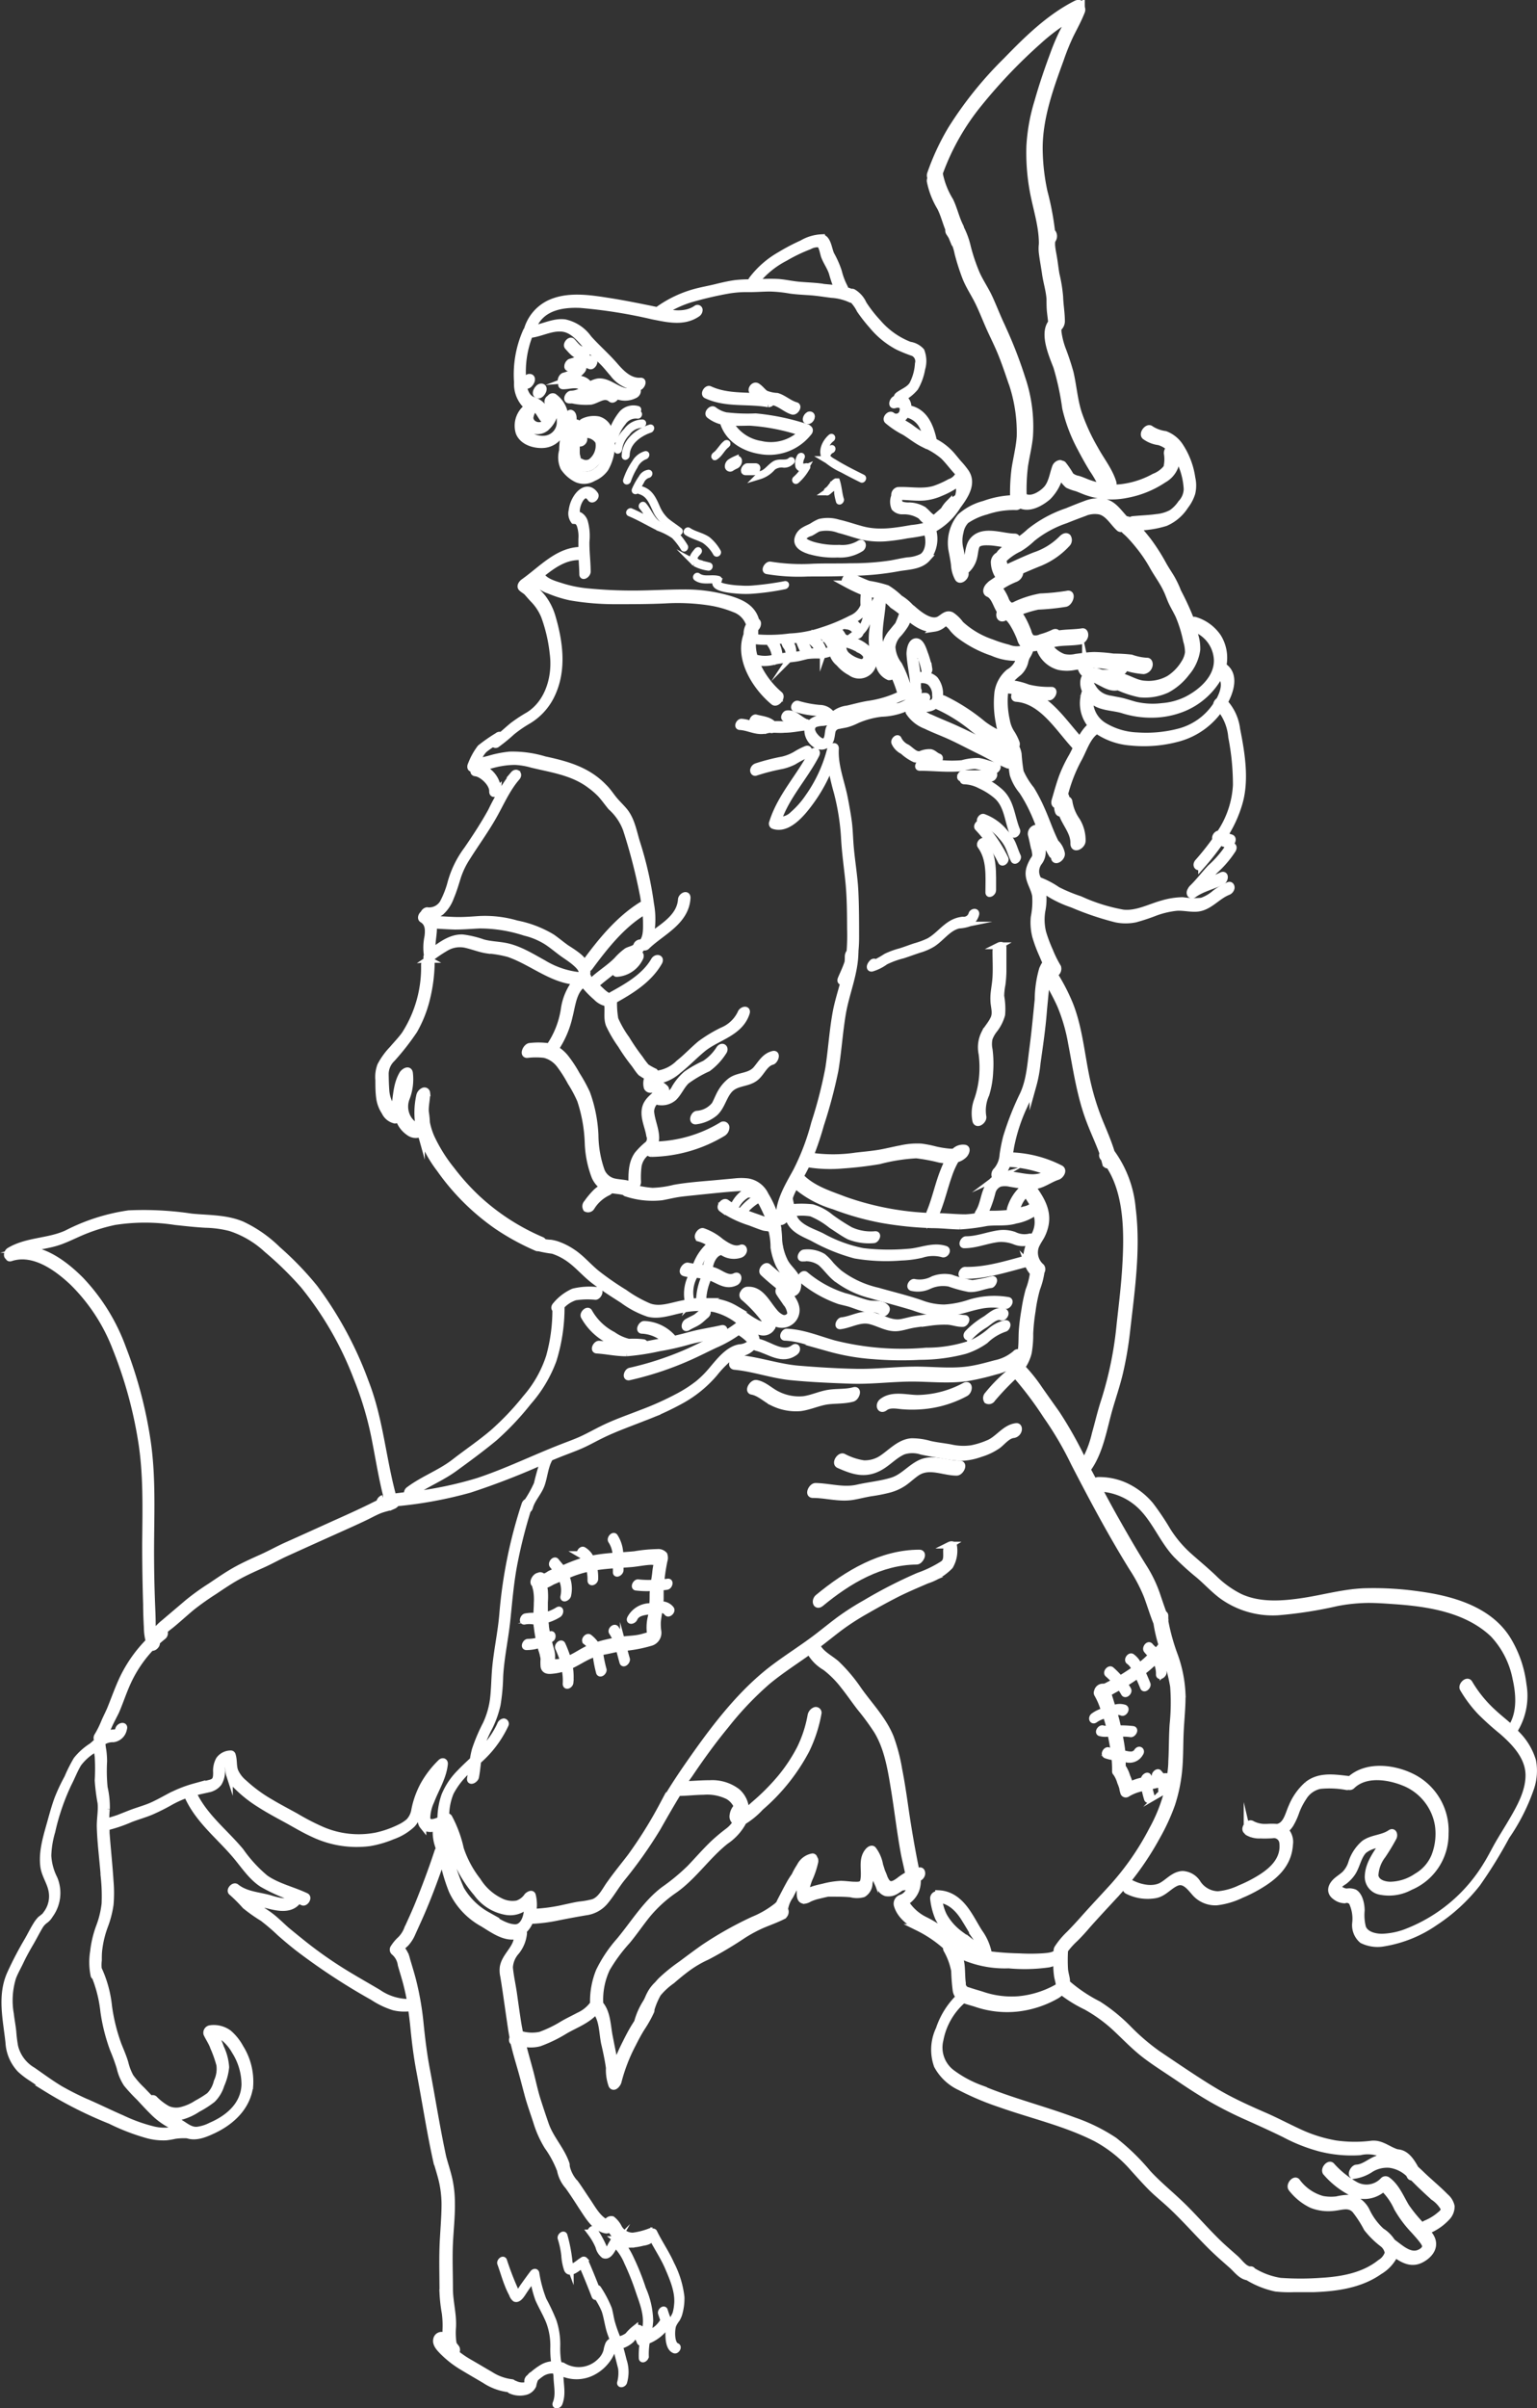 <svg id="Layer_2" data-name="Layer 2" xmlns="http://www.w3.org/2000/svg" viewBox="0 0 227.66 356.47"><rect x="0" y="0" width="227.66" height="356.47" fill="#333333" stroke="none"/><defs><style>.cls-1{fill:#fff;stroke:#fff;stroke-miterlimit:10;}</style></defs><title>ottsel</title><path class="cls-1" d="M198.17,119.37a7.11,7.11,0,0,0-1.84-4c0.94-1.73,1.66-4.09-.09-5.3l-0.11,0,0-.11a5.84,5.84,0,0,0-.75-4.25,6.29,6.29,0,0,0-3.43-2.5,0.53,0.53,0,0,0-.5.19h0a40.3,40.3,0,0,0-2-4.38,14.51,14.51,0,0,0-1-2.1c-0.4-.66-0.83-1.29-1.22-2a28.83,28.83,0,0,0-2.23-3.48c-0.54-.68-1.09-1.36-1.69-2a14.85,14.85,0,0,0,4.31-.66,6.55,6.55,0,0,0,2.91-2.49,6,6,0,0,0,1-1.9,5,5,0,0,0,0-2.23,11.47,11.47,0,0,0-1.89-4.87,4.5,4.5,0,0,0-2.07-1.58,5.23,5.23,0,0,1-2.14-.78c-0.42-.41-1.28.64-0.86,1.05a4.36,4.36,0,0,0,2.06.82,3.76,3.76,0,0,1,1.61.93,1,1,0,0,0-.37.76,5.44,5.44,0,0,1-.07,2.15A4.27,4.27,0,0,1,185.95,82,13.34,13.34,0,0,1,181,83.58a10.4,10.4,0,0,1-1.31.05,1,1,0,0,0,.16-0.76c-0.54-1.8-1.8-3.34-2.7-5a29.72,29.72,0,0,1-2.42-5.27c-0.64-2-.77-4-1.23-6a37.91,37.91,0,0,0-1.2-3.61,12,12,0,0,1-.54-2.07,3.69,3.69,0,0,1-.06-0.82s0-.08,0-0.12a1.31,1.31,0,0,0,.51-1c0-1.21-.22-2.42-0.26-3.64a21.83,21.83,0,0,0-.54-3.32c-0.17-1-.26-1.93-0.44-2.89-0.08-.43-0.16-0.87-0.2-1.3a3.9,3.9,0,0,1,0-.59c0-.13.14-0.44,0-0.22a0.91,0.91,0,0,0,.15-1.12,0.38,0.38,0,0,0-.15-0.09,41.42,41.42,0,0,0-1.13-6,31.31,31.31,0,0,1-.72-6.45c0-4.56,1.61-9,3.14-13.19a33.6,33.6,0,0,1,1.44-3.56c0.57-1.15,1.19-2.26,1.66-3.46a0.69,0.69,0,0,0,0-.62,0.78,0.78,0,0,0,0-.24c-0.07-.46-0.49-0.46-0.8-0.3-3.94,2-7.2,5.19-10.32,8.41a55.86,55.86,0,0,0-8.13,10.09,35.49,35.49,0,0,0-3.09,6.61,0.72,0.72,0,0,0,.05.65,0.85,0.85,0,0,0-.11.48,12,12,0,0,0,1.5,3.86c0.52,1,.81,2.19,1.25,3.26a0.65,0.65,0,0,0,.11.55,8,8,0,0,1,1.25,3A33.32,33.32,0,0,0,158,52.44c0.48,1.23,1.19,2.28,1.78,3.44s1.1,2.47,1.64,3.71,1.2,2.52,1.74,3.81,1,2.62,1.47,4A23,23,0,0,1,166.08,76c-0.11,1.63-.52,3.2-0.77,4.81a27.76,27.76,0,0,0-.21,4.39,13.85,13.85,0,0,0-4.34.84,8.52,8.52,0,0,0-3.5,1.85,6.12,6.12,0,0,0-1.31,4.84c0.14,0.76.3,1.49,0.39,2.27a4.62,4.62,0,0,0,.56,2c0.36,0.56,1.3-.39,1-0.85L157.84,96l0.09-.06a3.7,3.7,0,0,0,1.23-1.82c0.19-.61.19-1.28,0.41-1.88s1.14-.63,1.73-0.61c1.16,0,2.3.34,3.46,0.38a7.32,7.32,0,0,0-1.59,1.24,1,1,0,0,0-.19.32,1.2,1.2,0,0,0-.74,1,3.91,3.91,0,0,0,.85,2.39c-0.41.26-.82,0.54-1.23,0.82a1.63,1.63,0,0,0-.31.28c-0.4.34-.65,1-0.18,1.21,0.92,0.37,1.19,1.75,1.73,2.53a1.47,1.47,0,0,0,1.95.56,18.24,18.24,0,0,1,3.65-1.21,34.91,34.91,0,0,0,4.13-.42c0.62-.18,1.08-1.63.19-1.37a33.33,33.33,0,0,1-3.92.39,15,15,0,0,0-3.61,1.14,1.28,1.28,0,0,1-.85.21,1.88,1.88,0,0,1-.75-1,7.32,7.32,0,0,0-1-1.69,11.79,11.79,0,0,1,2.44-1.33,1.12,1.12,0,0,0,.72-0.88,0.59,0.59,0,0,0,0-.26c0.94-.41,1.88-0.82,2.84-1.2a11.31,11.31,0,0,0,4.1-2.82,0.78,0.78,0,0,0,.13-1c-0.28-.26-0.69.06-0.88,0.27a10.23,10.23,0,0,1-4,2.46c-1.44.57-2.85,1.23-4.26,1.88a2.85,2.85,0,0,1-.43-1.34,1.48,1.48,0,0,0,.39-0.3,8.51,8.51,0,0,1,2-1.31,10.86,10.86,0,0,0,1.91-1.47,16.06,16.06,0,0,1,5-2.74c0.86-.35,1.73-0.68,2.6-1a4.09,4.09,0,0,1,2.41-.31c1.3,0.3,2,1.71,2.94,2.54a0.44,0.44,0,0,0,.46,0c-0.08,0-.06,0,0,0a1,1,0,0,0,.21-0.12,0.71,0.71,0,0,1-.2.12l0.09,0.06L181.65,90a8.37,8.37,0,0,1,.88.85c0.52,0.55,1,1.14,1.47,1.74a21.6,21.6,0,0,1,1.82,2.78c0.65,1.14,1.46,2.21,2,3.41,0.29,0.6.48,1.23,0.77,1.83s0.69,1.27,1,1.93a19.17,19.17,0,0,1,1.14,3.72A5.66,5.66,0,0,1,191,108a3.77,3.77,0,0,1-.56,1.52,7.15,7.15,0,0,1-2.28,2.37,6.18,6.18,0,0,1-3.59.78c-1.4-.05-2.53-1-3.89-1.19a0.87,0.87,0,0,0-.85.45c-0.77-.23-1.54-0.87-2.24-1.08a1.65,1.65,0,0,0-2.1,1.47,2.55,2.55,0,0,0,.32,1.43,0.67,0.67,0,0,0-.16.29,5.07,5.07,0,0,0,1,4.76c-1.4,1.13-2,3-2.88,4.59a20.36,20.36,0,0,0-1.44,3c-0.42,1.15-.74,2.34-1.09,3.53-0.14.47,0.09,0.68,0.38,0.67a2.8,2.8,0,0,0,0,.28,2.07,2.07,0,0,0,.13.69,0.34,0.34,0,0,0,.5.17c0.49,1.57,1.83,2.82,1.78,4.54,0,1,1.23.31,1.25-.38a5.49,5.49,0,0,0-.81-3,6.62,6.62,0,0,1-1.14-2.78,0.37,0.37,0,0,0-.43-0.35,1.32,1.32,0,0,0,0-.16,1.23,1.23,0,0,0-.23-0.61,23.17,23.17,0,0,1,2-5.16c0.77-1.34,1.27-3.18,2.5-4.13a1,1,0,0,0,.22-0.24,10.09,10.09,0,0,0,5.06,1.8,19.27,19.27,0,0,0,7.09-.59,11,11,0,0,0,6.07-4.27l0.1-.14a7.76,7.76,0,0,1,1.7,4.25,36.48,36.48,0,0,1,.69,7.13,14.05,14.05,0,0,1-2.44,7.18,0.66,0.66,0,0,0-.6.9,38.61,38.61,0,0,1-2.62,3.3c-0.45.51,0.07,1,.52,0.49a38.7,38.7,0,0,0,2.74-3.48,9.89,9.89,0,0,0,1.1.39c0.43,0.12,1-.82.54-1a9.62,9.62,0,0,1-1-.36,18.31,18.31,0,0,0,2.17-4.75C199.52,126.9,198.88,122.91,198.17,119.37Zm-35-60.05c-0.58-1.26-1.08-2.56-1.66-3.82s-1.37-2.37-1.92-3.63a27.57,27.57,0,0,1-1.31-3.9,11.55,11.55,0,0,0-1-2.75,0.56,0.56,0,0,0-.06-0.23c-0.64-1.23-.92-2.63-1.53-3.88a12,12,0,0,1-1.5-3.69,0.6,0.6,0,0,0-.08-0.26l0-.07A35.18,35.18,0,0,1,160,26.69a77.57,77.57,0,0,1,8.79-9.2,28.65,28.65,0,0,1,4.72-3.5c-0.35.76-.75,1.49-1.13,2.23a32,32,0,0,0-1.35,3.2c-0.85,2.29-1.65,4.62-2.32,7a27.44,27.44,0,0,0-1.2,6.6,31.39,31.39,0,0,0,.49,6.62c0.47,2.58,1.34,5.08,1.36,7.74a0.47,0.47,0,0,0,0,.15,5.18,5.18,0,0,0,0,1.36c0.12,1,.32,2,0.46,3,0.18,1.28.59,2.51,0.67,3.8,0,0.68,0,1.36.08,2,0.05,0.49.13,1,.16,1.47-1.32,1.64.14,4.89,0.77,6.54a40,40,0,0,1,1.31,6.09,23.55,23.55,0,0,0,2.24,5.93c0.56,1.07,1.15,2.14,1.78,3.16a16.5,16.5,0,0,1,1.45,2.58,11.85,11.85,0,0,1-2.54-.73c-0.36-.15-0.71-0.29-1.08-0.4a2.39,2.39,0,0,1-1.11-.51,12.32,12.32,0,0,0-1.12-1.66,0.36,0.36,0,0,0-.26-0.07A0.32,0.32,0,0,0,172,80a0.87,0.87,0,0,0-.7.61c-0.38,1.07-.54,2.39-1.33,3.23s-2.4,1.8-3.42,1a28.5,28.5,0,0,1,.2-4.47c0.22-1.45.59-2.87,0.73-4.33a22.25,22.25,0,0,0-1.17-8.76A63.67,63.67,0,0,0,163.16,59.32Zm19.21,29.2a1.22,1.22,0,0,0-.71-0.21c-1-1-1.73-2.3-3.18-2.58a5,5,0,0,0-2.68.29c-0.93.34-1.85,0.71-2.77,1.09a18.08,18.08,0,0,0-5.52,3,11.85,11.85,0,0,1-2.11,1.59c0.23-.35.29-0.8-0.14-0.81-1.86,0-4.68-1.24-6.17.51-0.92,1.07-.45,2.88-1.55,3.76l0,0c-0.18-.79-0.16-1.66-0.35-2.42a5,5,0,0,1,0-2.58,3.23,3.23,0,0,1,.86-1.72,9.64,9.64,0,0,1,3-1.36,12.6,12.6,0,0,1,4.47-.67,0.65,0.65,0,0,0,.44-0.25h0l0.08-.05c1.32,0.73,3.09-.26,4.14-1.17a6.89,6.89,0,0,0,1.83-3.34,4.59,4.59,0,0,0,1.14,1.57,6.74,6.74,0,0,0,1.28.46c0.46,0.16.91,0.37,1.37,0.54a11.06,11.06,0,0,0,6,.45,14.58,14.58,0,0,0,5.52-2.23,3.75,3.75,0,0,0,1.69-1.93,5.18,5.18,0,0,0,.13-1.87,10.8,10.8,0,0,1,1.66,5.22,3.16,3.16,0,0,1-.88,2.1,5.35,5.35,0,0,1-1.4,1.43,5.72,5.72,0,0,1-2.21.66c-1.12.16-2.26,0.19-3.39,0.3A0.78,0.78,0,0,0,182.37,88.52Zm-5.86,23.42c0.24-.24,1,0.22,1.22.33,0.89,0.44,1.83,1.08,2.84.8a14.67,14.67,0,0,0,3.24,1.06,7.8,7.8,0,0,0,4-.66A8.81,8.81,0,0,0,190.7,111a6.65,6.65,0,0,0,1.56-3.42,6.5,6.5,0,0,0-.27-2.06c-0.09-.38-0.18-0.77-0.28-1.15a5.18,5.18,0,0,1,3.57,4.72c0.07,2.74-2.37,4.81-4.48,5.89a9.88,9.88,0,0,1-3.65,1,11.54,11.54,0,0,1-4-.2c-0.59-.16-1.17-0.35-1.76-0.51s-1.43-.28-2.13-0.44a3.41,3.41,0,0,1-2.43-1.67A1.55,1.55,0,0,1,176.51,111.94Zm19,3.22a0.81,0.81,0,0,0-.36.59L195,116a9.47,9.47,0,0,1-5.32,3.73,19.32,19.32,0,0,1-6.29.59,10.26,10.26,0,0,1-4.73-1.37,4.35,4.35,0,0,1-2.25-4.23,4.26,4.26,0,0,0,.42.41c1.18,1,3,.93,4.39,1.34a13.71,13.71,0,0,0,4.47.67,12.42,12.42,0,0,0,4.38-.84,10.73,10.73,0,0,0,5.6-5C196.78,112.25,196.25,113.91,195.55,115.17Z" transform="translate(-14.98 -11.41)"/><path class="cls-1" d="M181.27,89.74h0Z" transform="translate(-14.98 -11.41)"/><path class="cls-1" d="M194.9,140.27a15.59,15.59,0,0,0,2.65-3.09c0.37-.64-0.39-0.75-0.69-0.24a15.62,15.62,0,0,1-2.56,2.92c-0.94,1-1.73,2.06-2.7,3a1.11,1.11,0,0,0-.25.37c-0.26.37,0,.9,0.47,0.54,1.26-.89,2.81-1.21,4.17-1.9,0.44-.22.54-1.17-0.09-0.85-0.86.43-1.78,0.74-2.66,1.12C193.78,141.49,194.31,140.85,194.9,140.27Z" transform="translate(-14.98 -11.41)"/><path class="cls-1" d="M154,123.44c-0.43-.14-0.72-0.54-1.16-0.64a3.11,3.11,0,0,0-1.52.28c-0.78.18-1.38-.6-2-1a2.63,2.63,0,0,1-1.28-1.24c-0.1-.33-0.64.16-0.54,0.47a2.53,2.53,0,0,0,1.23,1.26,6.86,6.86,0,0,0,1.74,1.18c0.63,0.17,1.14-.3,1.76-0.31a4.55,4.55,0,0,1,1.4.66C154,124.17,154.35,123.55,154,123.44Z" transform="translate(-14.98 -11.41)"/><path class="cls-1" d="M162.59,124.79c-0.91-.15-1.77-0.56-2.69-0.69a8.52,8.52,0,0,0-2.41.33,17.7,17.7,0,0,1-3,0c-1,0-2-.08-3.06-0.09-0.29,0-.61.65-0.23,0.66,1.92,0,3.87.24,5.79,0.1a18.35,18.35,0,0,1,2.4-.39,28.1,28.1,0,0,1,2.83.7C162.52,125.48,162.9,124.84,162.59,124.79Z" transform="translate(-14.98 -11.41)"/><path class="cls-1" d="M165.59,134.33c-0.85-2.05-.84-4.35-2.63-5.83a10.35,10.35,0,0,0-3.34-1.92h2.17c0.29,0,.61-0.66.23-0.66h-4.37c-0.29,0-.61.66-0.23,0.66h0.3c-0.12.19-.14,0.42,0.09,0.42a5.41,5.41,0,0,1,2.37.64,10.34,10.34,0,0,1,2.42,1.53c1.65,1.43,1.64,3.69,2.44,5.63C165.18,135.12,165.71,134.62,165.59,134.33Z" transform="translate(-14.98 -11.41)"/><path class="cls-1" d="M165.69,138.18c-0.29-.61-0.48-1.25-0.75-1.87a6.24,6.24,0,0,0-1.11-1.64,7.34,7.34,0,0,0-3.18-2.29c-0.28-.09-0.68.54-0.36,0.64a7.09,7.09,0,0,1,3.08,2.22,5.87,5.87,0,0,1,1.07,1.63c0.25,0.59.44,1.2,0.72,1.78C165.3,139,165.83,138.46,165.69,138.18Z" transform="translate(-14.98 -11.41)"/><path class="cls-1" d="M163.84,138.49a20.88,20.88,0,0,0-3.54-5.15c-0.23-.22-0.7.35-0.47,0.57a20.41,20.41,0,0,1,3.46,5C163.47,139.27,164,138.76,163.84,138.49Z" transform="translate(-14.98 -11.41)"/><path class="cls-1" d="M160.7,136c-0.18-.25-0.67.31-0.47,0.57,1.47,2,1.21,4.59,1.21,6.95,0,0.39.58,0,.58-0.33C162,140.75,162.24,138.1,160.7,136Z" transform="translate(-14.98 -11.41)"/><path class="cls-1" d="M158.93,146.73a1.25,1.25,0,0,1-1.36.87,4.07,4.07,0,0,0-1.5.47c-1.3.71-2.21,2-3.52,2.7a12.68,12.68,0,0,1-2,.74c-0.74.24-1.47,0.53-2.22,0.76a11.63,11.63,0,0,0-2.1.77,14.44,14.44,0,0,1-1.62.92c0-.17-0.26-0.24-0.45,0a1.37,1.37,0,0,0-.24.36c-0.09.2-.07,0.44,0.19,0.4a6.54,6.54,0,0,0,2-1,13.15,13.15,0,0,1,2.61-.95c0.81-.26,1.6-0.56,2.4-0.82a8.14,8.14,0,0,0,2-.87c1.31-.85,2.33-2.42,3.9-2.74a5.43,5.43,0,0,0,1.49-.29,2.23,2.23,0,0,0,1-1.3C159.64,146.26,159,146.41,158.93,146.73Z" transform="translate(-14.98 -11.41)"/><path class="cls-1" d="M163.55,155.25c0-1.21,0-2.42,0-3.63,0-.34-0.39-0.32-0.59-0.22a0.94,0.94,0,0,0-.47.83c0,1.27.07,2.54,0,3.81s-0.36,2.27-.31,3.4c0,0.92.41,1.86,0,2.75s-1,1.43-1.37,2.19a4.61,4.61,0,0,0-.38,3,15.75,15.75,0,0,1,.07,3.43,14.51,14.51,0,0,1-.72,3.38,5.57,5.57,0,0,0-.27,3.1c0.19,0.73,1.2-.06,1.06-0.61a5.75,5.75,0,0,1,.45-3.29,13.2,13.2,0,0,0,.57-3.36,16.62,16.62,0,0,0-.09-3.25,3.89,3.89,0,0,1,0-1.66,4.65,4.65,0,0,1,.7-1.26,6.34,6.34,0,0,0,1.16-2.27,10.57,10.57,0,0,0-.14-2.74,10,10,0,0,1,.19-1.74A17.73,17.73,0,0,0,163.55,155.25Z" transform="translate(-14.98 -11.41)"/><path class="cls-1" d="M134.38,118.35l-0.14,0a0.19,0.19,0,0,0-.1-0.11c-0.89-.44-1.5-1.28-2.56-1.18-0.28,0-.6.69-0.23,0.66a2.74,2.74,0,0,1,1.81.78,15.19,15.19,0,0,1-1.91.17c-0.57,0-1.15-.06-1.72,0-0.66-.72-1.72-0.76-2.58-1-0.28-.09-0.68.54-0.36,0.64a12.24,12.24,0,0,1,1.9.54c-1.28.3-2.44-.48-3.7-0.55-0.29,0-.61.64-0.23,0.66,1.32,0.07,2.45.83,3.79,0.54h0.07a3.37,3.37,0,0,1,.72-0.13,0.2,0.2,0,0,0,.27,0c0.59,0,1.19.06,1.78,0,1,0,2-.22,2.95-0.32C134.44,119,134.75,118.31,134.38,118.35Z" transform="translate(-14.98 -11.41)"/><path class="cls-1" d="M134.42,122.31a10.55,10.55,0,0,0-1.63.84,7.15,7.15,0,0,1-1.84.73,31.07,31.07,0,0,0-3.92,1,0.68,0.68,0,0,0-.44.54c0,0.2.11,0.39,0.33,0.31a31.07,31.07,0,0,1,3.92-1,7.84,7.84,0,0,0,1.71-.62,15.32,15.32,0,0,1,1.76-.94C134.68,123,135,122.12,134.42,122.31Z" transform="translate(-14.98 -11.41)"/><path class="cls-1" d="M155,196.32c-1.86-.61-3.64.33-5.5,0.43a32.89,32.89,0,0,1-6.71-.1,21,21,0,0,1-6.1-2.24c-1.5-.75-3.9-1.37-4.32-3.35a0.32,0.32,0,0,0,0-.09,8.23,8.23,0,0,1,2.78,0,12.12,12.12,0,0,1,3,1.79c0.85,0.54,1.71,1.17,2.6,1.63a8,8,0,0,0,3.63.53c0.33,0,.71-0.77.27-0.77a7.25,7.25,0,0,1-3.73-.64c-1-.57-2-1.22-2.89-1.87a7.71,7.71,0,0,0-2.73-1.48,15.48,15.48,0,0,0-3.22,0c-0.33,0-.71.77-0.27,0.77h0.11a0.52,0.52,0,0,0-.21.45c0.4,1.9,2.13,2.52,3.61,3.23a27.61,27.61,0,0,0,6.32,2.58,27.28,27.28,0,0,0,6.82.3,15.65,15.65,0,0,0,3-.39,5.47,5.47,0,0,1,3.12-.1C155,197.17,155.42,196.44,155,196.32Z" transform="translate(-14.98 -11.41)"/><path class="cls-1" d="M167.47,194.51a3.46,3.46,0,0,1-2.28-.28A4.83,4.83,0,0,0,163,194c-1.66.22-3.24,0.9-4.93,0.9-0.33,0-.71.77-0.27,0.77,1.76,0,3.4-.74,5.13-0.92a5.61,5.61,0,0,1,2.37.38,3.11,3.11,0,0,0,2.07.1C167.69,195.13,167.93,194.34,167.47,194.51Z" transform="translate(-14.98 -11.41)"/><path class="cls-1" d="M164.33,203.9a12.19,12.19,0,0,0-6,.46,14.3,14.3,0,0,1-3.47.64,9.8,9.8,0,0,1-3.49-.66c-2.09-.72-4.26-1.23-6.38-1.84a14.86,14.86,0,0,1-5.69-2.63,13.86,13.86,0,0,1-1.27-1.23,8,8,0,0,0-1.16-1.2,4.47,4.47,0,0,0-2.77-.58c-0.33,0-.71.78-0.27,0.77a3.82,3.82,0,0,1,2.69.64c0.77,0.66,1.37,1.54,2.15,2.21a14,14,0,0,0,5.33,2.61c2.1,0.62,4.22,1.16,6.31,1.8a17.28,17.28,0,0,0,3.08.84,10,10,0,0,0,3.14-.17c1.2-.25,2.36-0.66,3.56-0.9a9.06,9.06,0,0,1,3.81,0C164.25,204.72,164.7,204,164.33,203.9Z" transform="translate(-14.98 -11.41)"/><path class="cls-1" d="M162,200.79a25.17,25.17,0,0,1-3,.6,17.5,17.5,0,0,1-3.17-.83,4.71,4.71,0,0,0-2.61.22,4.22,4.22,0,0,1-2.79.45c-0.33-.12-0.79.61-0.42,0.75a3.83,3.83,0,0,0,2.59-.27,5,5,0,0,1,3-.36,19.17,19.17,0,0,0,2.92.8c1.12,0.09,2.16-.47,3.25-0.59C162,201.52,162.39,200.75,162,200.79Z" transform="translate(-14.98 -11.41)"/><path class="cls-1" d="M146.22,205c-0.63-.76-1.74-0.45-2.58-0.63-1.21-.26-2.36-0.78-3.57-1.07a16.86,16.86,0,0,1-5.83-3.21c-0.31-.22-0.84.46-0.55,0.67a18.08,18.08,0,0,0,5.57,3.18c0.56,0.16,1.13.26,1.69,0.44s1.17,0.43,1.77.6a6,6,0,0,0,1.46.25,1.77,1.77,0,0,1,1.5.43C145.91,206,146.47,205.3,146.22,205Z" transform="translate(-14.98 -11.41)"/><path class="cls-1" d="M157.86,206.56a19.63,19.63,0,0,1-2.29-.31,13.83,13.83,0,0,0-2.43.12c-0.82.08-1.64,0.19-2.45,0.31s-1.43.32-2.15,0.46c-1.72.33-3-.81-4.67-1.05-1.45-.21-2.76.64-4.18,0.8-0.33,0-.7.82-0.27,0.77,1.48-.17,2.92-1.12,4.43-0.75s2.72,1.26,4.31,1c0.73-.11,1.43-0.35,2.16-0.47s1.7-.24,2.55-0.32a14.8,14.8,0,0,1,2.33-.13c0.81,0,1.57.35,2.39,0.32C157.93,207.31,158.3,206.54,157.86,206.56Z" transform="translate(-14.98 -11.41)"/><path class="cls-1" d="M163.73,205.61c-1-.43-2,0.56-2.76,1.08a12.2,12.2,0,0,0-2.64,2.09c-0.35.4,0.06,0.78,0.4,0.38a10,10,0,0,1,2.15-1.7c0.65-.43,1.65-1.44,2.43-1.1C163.63,206.49,164.1,205.77,163.73,205.61Z" transform="translate(-14.98 -11.41)"/><path class="cls-1" d="M163.87,207.32a5.25,5.25,0,0,0-2.28,1.23,11.54,11.54,0,0,1-2.73,1.73,20.27,20.27,0,0,1-6.69,1.11,41.18,41.18,0,0,1-13.66-1.09c-2.32-.65-4.58-1.62-7-1.72-0.33,0-.71.75-0.27,0.77,2.26,0.09,4.4,1,6.56,1.61a32.68,32.68,0,0,0,6.52,1.13,51.22,51.22,0,0,0,6.9.1,26.33,26.33,0,0,0,6.69-.87,10.86,10.86,0,0,0,3-1.5,7.75,7.75,0,0,1,2.87-1.77C164.11,208,164.37,207.22,163.87,207.32Z" transform="translate(-14.98 -11.41)"/><path class="cls-1" d="M132.55,210.94c-1.59,1.22-3.56-.46-5.16-0.85-0.34-.08-0.79.66-0.42,0.75,2,0.48,3.86,2.16,5.82.65C133.15,211.2,133,210.59,132.55,210.94Z" transform="translate(-14.98 -11.41)"/><path class="cls-1" d="M141.44,217.24c-1.25.33-2.52,0.18-3.78,0.39s-2.4.77-3.65,0.94a7.17,7.17,0,0,1-3.89-.73c-1.06-.5-1.94-1.46-3.11-1.67-0.53-.1-1.24,1.06-0.66,1.17,1.2,0.22,2.1,1.21,3.19,1.71a7.74,7.74,0,0,0,4,.73c1.24-.16,2.4-0.69,3.63-0.93s2.72-.09,4.06-0.45C141.8,218.27,142.2,217,141.44,217.24Z" transform="translate(-14.98 -11.41)"/><path class="cls-1" d="M157.87,216.56a15.16,15.16,0,0,1-6.94,1.83c-1.71,0-3.77-.66-5.27.5-0.57.44-.31,1.39,0.39,0.85s1.78-.31,2.54-0.24a17.62,17.62,0,0,0,3,0A16.15,16.15,0,0,0,158,217.6C158.52,217.31,158.64,216.15,157.87,216.56Z" transform="translate(-14.98 -11.41)"/><path class="cls-1" d="M165.53,222.56c-1.62.16-2.61,1.79-4,2.43a12.22,12.22,0,0,1-2.63.84,8.53,8.53,0,0,1-3.17-.14c-1-.18-2-0.28-3-0.5a9.51,9.51,0,0,0-2.74-.39c-1.65.12-2.87,1.45-4.18,2.37a4.58,4.58,0,0,1-2.92.89,9.5,9.5,0,0,1-3-1c-0.5-.22-1.24.92-0.66,1.17,1.69,0.74,3.28,1.38,5.11.77s2.82-2.08,4.42-2.78a4.34,4.34,0,0,1,2.71,0c0.95,0.21,1.89.37,2.84,0.51a18.51,18.51,0,0,0,3.13.41,9.34,9.34,0,0,0,2.75-.56,9.12,9.12,0,0,0,2.57-1.22c0.72-.54,1.42-1.51,2.35-1.6a0.89,0.89,0,0,0,.7-0.61C165.89,222.92,165.85,222.53,165.53,222.56Z" transform="translate(-14.98 -11.41)"/><path class="cls-1" d="M157.14,228.11c-2,0-3.89-1-5.79-.15-1.53.71-2.58,2.13-4.21,2.64s-3.46.67-5.17,1.06c-2.06.47-4.13-.2-6.19-0.24-0.53,0-1.12,1.19-.42,1.21,2,0,4,.64,6,0.28,0.91-.16,1.8-0.4,2.72-0.54a24.13,24.13,0,0,0,2.54-.5,7.12,7.12,0,0,0,2.23-1c0.69-.48,1.31-1.09,2-1.54,1.83-1.15,3.88,0,5.83,0C157.25,229.32,157.84,228.12,157.14,228.11Z" transform="translate(-14.98 -11.41)"/><path class="cls-1" d="M139.77,105.5a2.42,2.42,0,0,0-.94-1c-0.26-.14-0.67.47-0.36,0.64a2,2,0,0,1,.76.82C139.39,106.28,139.92,105.77,139.77,105.5Z" transform="translate(-14.98 -11.41)"/><path class="cls-1" d="M109,153.1c-0.29.9-1.51,1.3-2.31,1.41a0.73,0.73,0,0,0-.57.5c-0.05.18,0,.52,0.23,0.49a4.07,4.07,0,0,0,3.45-2.41C110,152.37,109.12,152.6,109,153.1Z" transform="translate(-14.98 -11.41)"/><path class="cls-1" d="M129.49,167.47c-1.22.31-1.72,1.31-2.5,2.23-1,1.15-2.64.86-3.8,1.74a5.68,5.68,0,0,0-1.33,1.51c-0.39.62-.63,1.33-1,2a3.7,3.7,0,0,1-2.67,1.38c-0.44.09-.76,1.09-0.13,1a5.41,5.41,0,0,0,2.8-1.21c1-.93,1.23-2.33,2.08-3.34,1.05-1.24,2.69-.91,3.9-1.84,0.94-.72,1.36-2.13,2.54-2.43C129.79,168.32,130.12,167.32,129.49,167.47Z" transform="translate(-14.98 -11.41)"/><path class="cls-1" d="M121.91,208.05c-1.57.36-3.15,0.57-4.71,1-0.84.23-1.68,0.44-2.53,0.63a0.33,0.33,0,0,0-.06-0.24,5.89,5.89,0,0,0-4.22-2c-0.38,0-.81.88-0.31,0.88a5.55,5.55,0,0,1,3.61,1.57l-1,.18c-0.74.12-1.49,0.28-2.24,0.42a0.25,0.25,0,0,0-.14-0.34,11.74,11.74,0,0,0-2.2-.07,6.86,6.86,0,0,1-2.36-1.07,8.55,8.55,0,0,1-3.52-3.39c-0.21-.43-0.91.25-0.73,0.62a8.78,8.78,0,0,0,3.53,3.48,12.74,12.74,0,0,0,1.85,1c-1.07-.09-2.13-0.29-3.19-0.35-0.38,0-.82.85-0.31,0.88,1.48,0.09,2.94.43,4.42,0.41a34.94,34.94,0,0,0,4.78-.73,39.41,39.41,0,0,0,4.42-1c1.59-.44,3.21-0.66,4.82-1C122.18,208.81,122.47,207.92,121.91,208.05Z" transform="translate(-14.98 -11.41)"/><path class="cls-1" d="M119.26,205.4a12.4,12.4,0,0,1-1.17,1c-0.43.26-.89,0.44-1.32,0.7s-0.46,1.09.08,0.76,1-.49,1.47-0.79,0.8-.67,1.21-1S119.77,205,119.26,205.4Z" transform="translate(-14.98 -11.41)"/><path class="cls-1" d="M114.35,249.61a1.72,1.72,0,0,0-1.65-.65,8.41,8.41,0,0,0,.08-0.84c0-.62,0-1.23,0-1.85a3.32,3.32,0,0,0,1-.05c0.29-.07.5-0.74,0.09-0.63a3.51,3.51,0,0,1-1,0,28.3,28.3,0,0,1,.47-3.16,1.31,1.31,0,0,0,0-.87,1.16,1.16,0,0,0-1-.36,22.16,22.16,0,0,0-3.36.32c-0.73.07-1.46,0.12-2.18,0.17a5,5,0,0,0-.79-2.82c-0.18-.25-0.66.3-0.47,0.57a4.22,4.22,0,0,1,.68,2.29,29.16,29.16,0,0,0-3.7.45,2.79,2.79,0,0,0-1.14-1.31c-0.26-.14-0.67.47-0.36,0.64a2.18,2.18,0,0,1,.81.83l-0.33.08a26.2,26.2,0,0,0-3.24,1.25c-0.29-.4-0.63-0.76-0.95-1.17-0.19-.25-0.67.31-0.47,0.57s0.49,0.58.73,0.87a9.46,9.46,0,0,0-1.14.46,4.21,4.21,0,0,1-.63.37,1.16,1.16,0,0,1-.5,0,0.37,0.37,0,0,0-.4-0.13l-0.15.06c-0.48.05-1,1.06-.48,1.19,0,0.29.13,0.56,0.18,0.86a8.16,8.16,0,0,1,.1,1.92c0,0.66-.07,1.31-0.07,2a5.28,5.28,0,0,0-1.68.06c-0.28.09-.5,0.76-0.09,0.63a3.86,3.86,0,0,1,1.35,0h0.43c0,0.29,0,.58.06,0.86a19.7,19.7,0,0,0,.33,2,5.61,5.61,0,0,1-1.7.27c-0.29,0-.61.66-0.23,0.66a6,6,0,0,0,2.06-.37q0.09,0.38.19,0.76a6.46,6.46,0,0,1,.35,1.41,6.5,6.5,0,0,0,0,1.14c0.15,0.73.9,0.6,1.45,0.54a6.8,6.8,0,0,0,1.62-.39,8.38,8.38,0,0,1,.21,2.41c0,0.46.55,0.14,0.58-.18A9,9,0,0,0,99.3,258l0.46-.21c0.89-.43,1.74-1,2.63-1.37a5.85,5.85,0,0,1,.76-0.29c0,0.11.09,0.23,0.13,0.35a19.39,19.39,0,0,0,.49,2.48c0.15,0.32.68-.18,0.54-0.47a20,20,0,0,1-.51-2.53c0.54-.12,1.09-0.21,1.65-0.34s0.82-.17,1.23-0.23c0.2,0.68.36,1.38,0.56,2.06,0.1,0.33.63-.16,0.54-0.47-0.17-.56-0.31-1.13-0.46-1.69a20.28,20.28,0,0,0,4-.75,1.49,1.49,0,0,0,1.12-1.63,7.54,7.54,0,0,1-.08-1.4c0.05-.59.16-1.18,0.25-1.77v-0.1a1.29,1.29,0,0,1,1.2.47C114,250.38,114.52,249.86,114.35,249.61Zm-2-6.94a11,11,0,0,0-.26,1.51c-0.05.52-.14,1-0.22,1.56a13.52,13.52,0,0,1-2.4-.06c-0.29,0-.61.66-0.23,0.66a13.87,13.87,0,0,0,2.38.07l0.16,0a9.21,9.21,0,0,0-.08,1.07c0,0.57,0,1.12-.07,1.66l-0.39.07a3.34,3.34,0,0,0-2.88,1.77c-0.2.45,0.4,0.3,0.54,0,0.43-1,1.68-1,2.54-1.16l0.13,0c0,0.28-.07.56-0.11,0.84a6.44,6.44,0,0,0-.12,2.74v0l-0.29.1c-0.42.11-.84,0.25-1.27,0.34-0.92.2-1.86,0.19-2.79,0.33a7.32,7.32,0,0,0-.8-1.67c-0.2-.3-0.71.21-0.54,0.47a6.86,6.86,0,0,1,.67,1.31,21,21,0,0,0-3,.71,4.59,4.59,0,0,0-1.08-1.19c-0.26-.2-0.72.38-0.47,0.57a4.4,4.4,0,0,1,.85.87,11,11,0,0,0-1,.48c-0.78.41-1.64,1-2.54,1.34a17.55,17.55,0,0,0-.84-2.23c-0.15-.32-0.67.18-0.54,0.47a18.09,18.09,0,0,1,.77,2,3.75,3.75,0,0,1-1.53.18c-0.22,0-.18,0-0.24-0.16a1.88,1.88,0,0,1,0-.52,3.42,3.42,0,0,0-.13-1.14q-0.21-.71-0.38-1.42c0.16-.11.32-0.22,0.48-0.35s0.16-.77-0.21-0.46c-0.13.1-.26,0.2-0.39,0.29-0.11-.51-0.21-1-0.28-1.53,0-.34-0.08-0.68-0.1-1a7.06,7.06,0,0,0,2-.85c0.27-.18.34-0.82-0.06-0.57a6.52,6.52,0,0,1-2,.82c0-.67,0-1.34,0-2a12.1,12.1,0,0,0,0-1.75,5.26,5.26,0,0,0-.16-0.75l0.1,0a9,9,0,0,0,1.21-.6l1.36-.58,0.07,0.15a4.24,4.24,0,0,1,.28,2.67c-0.1.44,0.51,0.12,0.58-.18a4.54,4.54,0,0,0-.24-2.76l-0.06-.15,0.71-.29a16,16,0,0,1,2.8-.84,6.22,6.22,0,0,1,.22,1.82c0,0.46.56,0.14,0.58-.18a7,7,0,0,0-.16-1.76c0.85-.15,1.71-0.24,2.57-0.31l0.77-.05c0,0.38,0,.76,0,1.11s0.58,0,.58-0.33,0-.54,0-0.82l1.65-.12c1-.09,2-0.32,3-0.34a3.4,3.4,0,0,0,.77,0h0.08A2.23,2.23,0,0,1,112.34,242.67Z" transform="translate(-14.98 -11.41)"/><path class="cls-1" d="M151.17,241.29c-5.61,0-10.66,3-15,6.58-0.55.45-.3,1.42,0.39,0.85,4.11-3.4,8.87-6.19,14.19-6.23C151.28,242.49,151.87,241.28,151.17,241.29Z" transform="translate(-14.98 -11.41)"/><path class="cls-1" d="M242,272.06a9.44,9.44,0,0,0-2.37-3.95c-0.16-.18-0.33-0.35-0.5-0.52a1.37,1.37,0,0,0,.29-0.32,9.62,9.62,0,0,0,1.16-6.52,16.5,16.5,0,0,0-2.39-6.79c-2.82-4.4-8.4-5.87-13.06-6.5A47,47,0,0,0,217,247c-3.08.13-6.08,1-9.12,1.45s-6.38.69-9.27-.66a14.94,14.94,0,0,1-3.86-2.79c-1.18-1.12-2.41-2.14-3.62-3.21a17.7,17.7,0,0,1-3.22-3.79,38.66,38.66,0,0,0-2.55-3.8,10.82,10.82,0,0,0-3.61-2.79,9.34,9.34,0,0,0-4.15-.87,0.7,0.7,0,0,0-.51.37l-1.07-2c1.86-2.5,2.38-5.87,3.22-8.86,0.52-1.83,1.14-3.6,1.58-5.46a52.76,52.76,0,0,0,1.05-6.16c0.68-6,1.59-12.11.83-18.13a16.41,16.41,0,0,0-3.1-8.29c-0.47-1.54-1.11-3-1.72-4.48a37.54,37.54,0,0,1-1.83-5.78c-0.89-3.85-1.15-7.91-2.59-11.59a28.65,28.65,0,0,0-2.36-4.57,0.83,0.83,0,0,0,.56-1,17.09,17.09,0,0,1-1.22-2.47,21.35,21.35,0,0,1-1-2.67,8,8,0,0,1-.13-3.2,8.67,8.67,0,0,0,.09-3l0-.17c0.51,0.26,1,.59,1.5.88a16.54,16.54,0,0,0,2.93,1.3,43.43,43.43,0,0,0,6.44,2.18,7.11,7.11,0,0,0,2.89,0,29.51,29.51,0,0,0,3-1,13.24,13.24,0,0,1,3.05-.71c1-.08,2,0.19,3,0.13,1.86-.12,3-1.8,4.64-2.45a0.78,0.78,0,0,0,.5-0.61c0-.23-0.13-0.44-0.37-0.34a8.42,8.42,0,0,0-2,1.16,6,6,0,0,1-2,1.17,11.37,11.37,0,0,1-2.83-.08,11.1,11.1,0,0,0-2.88.44c-2,.54-3.88,1.62-5.94,1.4a26.24,26.24,0,0,1-6.38-2,23.39,23.39,0,0,1-3.35-1.39,12.78,12.78,0,0,0-2.85-1.48l-0.2-.47a2.27,2.27,0,0,1,.32-2.2,2.46,2.46,0,0,0,.5-1.62,11.64,11.64,0,0,0-.25-1.43c0.24,0.21.49,0.42,0.72,0.63l0.51,0.47c0.14,0.27.29,0.54,0.44,0.8a0.33,0.33,0,0,0,.27.18,1.4,1.4,0,0,1,.09.32c0.1,0.74,1.14,0,1.06-.61a3,3,0,0,0-.89-1.61c-0.82-1.62-1.38-3.38-2.12-5a24.44,24.44,0,0,0-1.5-2.88,11.59,11.59,0,0,1-1.59-2.59,26.4,26.4,0,0,1-.31-2.66,3.31,3.31,0,0,0-.38-1.08,0.69,0.69,0,0,0,.1-0.53,7.27,7.27,0,0,0-.79-1.56,4.89,4.89,0,0,1-.67-1.79,12.76,12.76,0,0,1-.2-4.57h0a0.27,0.27,0,0,0,.19.06,5.26,5.26,0,0,1,1.61.31c-0.36.2-.64,0.9-0.15,0.94,3.82,0.27,6.24,4.36,8.67,7,0.32,0.35,1-.5.7-0.86-2-2.17-3.92-5.12-6.57-6.44,0.69,0.07,1.38.09,2.06,0.09,0.43,0,.91-1,0.34-1a12.86,12.86,0,0,1-3.45-.36,10.64,10.64,0,0,0-2.87-.68,0.37,0.37,0,0,0-.17,0,10.5,10.5,0,0,1,1.64-1.59,3.28,3.28,0,0,0,.91-1.5,3.39,3.39,0,0,1,.28-0.86,4.6,4.6,0,0,0,.4-0.74,0.45,0.45,0,0,0-.08-0.51,1.65,1.65,0,0,0,.32,0,5.41,5.41,0,0,0,1.36-.22,1.62,1.62,0,0,0,.06.64,4.22,4.22,0,0,0,2.69,2.31,5.57,5.57,0,0,0,2.39,0l1-.12a0.38,0.38,0,0,0-.09.29c0.29,1.38,2.16,1.58,3.23,1.56s2.83-.34,3.33-1.64a11.58,11.58,0,0,0,2.7.53,1,1,0,0,0,.83-0.72c0.09-.28,0-0.73-0.33-0.7a8.22,8.22,0,0,1-2.32-.47,23.67,23.67,0,0,0-2.65-.15,23.7,23.7,0,0,0-2.76-.23c-0.93,0-1.85.16-2.77,0.27a4.08,4.08,0,0,1-1.88,0,4.78,4.78,0,0,1-1.4-.84,3.31,3.31,0,0,1-.73-0.94h0c0.23,0,.46-0.16.7-0.22,1.24-.28,2.51-0.17,3.76-0.36a1.06,1.06,0,0,0,.83-0.72c0.09-.26,0-0.76-0.33-0.7-1.22.19-2.46,0.13-3.69,0.34-0.07-.22-0.27-0.33-0.63-0.15a11,11,0,0,1-1.84.68,1.83,1.83,0,0,1-1.4.08,2.2,2.2,0,0,1-.51-1c-0.13-.33-0.27-0.66-0.42-1-0.64-1.38-1.79-3.36-3.4-2.15-0.68.51-.38,1.63,0.46,1,0.35-.27,1.11.93,1.23,1.14a13.84,13.84,0,0,1,1,2.07,2.11,2.11,0,0,0,1,1.32,0.52,0.52,0,0,0-.2.07,3.46,3.46,0,0,1-2.61,0,18.61,18.61,0,0,1-2.43-.78,12.86,12.86,0,0,1-4.63-2.73,5.28,5.28,0,0,0-1.33-1.3c-0.7-.34-1.18.24-1.74,0.58-1.32.78-3.13-.75-4.09-1.6a0.33,0.33,0,0,0-.15-0.08,7.21,7.21,0,0,0-1.69-1.42,10.65,10.65,0,0,0-1.86-1.46,17,17,0,0,0-2.75-.65A21.41,21.41,0,0,1,141,96.67c-0.5-.22-1.24.91-0.66,1.17A25,25,0,0,0,142.78,99L143,99.05l0,0.07a9.83,9.83,0,0,0-.06,1.94,3.31,3.31,0,0,1-1.87,1.92,27,27,0,0,1-4.36,1.8,17,17,0,0,1-4.72.89,23,23,0,0,1-5.2.11,0.9,0.9,0,0,0,0-.22c0-.26,0-0.52,0-0.79a1.65,1.65,0,0,0,0-.33v0a0.9,0.9,0,0,0,.41-0.78,0.31,0.31,0,0,0-.25-0.29v-0.05c-0.52-2-2.28-2.73-4-3.25a23.16,23.16,0,0,0-6.68-.91c-2.36,0-4.72.14-7.07,0.16A69.67,69.67,0,0,1,102,99a18.43,18.43,0,0,1-3.8-.76c-1-.32-2.41-0.67-3.06-1.64A0.3,0.3,0,0,0,95,96.53c1.73-1.4,3.52-2.72,5.75-2.72a0.6,0.6,0,0,0,.43-0.29c0,1,.1,1.93.11,2.9,0,0.46.68,0,.68-0.39,0-1.49-.21-3-0.18-4.46a7.8,7.8,0,0,0-.24-2.94,1.7,1.7,0,0,0-.71-0.91,1.33,1.33,0,0,0-.37-0.08h0a1.58,1.58,0,0,1-.1-0.46c-0.11-1.08,1.05-3.58,2.11-2,0.24,0.35.83-.25,0.63-0.54-0.82-1.2-1.93-.71-2.65.35a4.51,4.51,0,0,0-.75,2,1.77,1.77,0,0,0,.28,1.47,1.5,1.5,0,0,0,.35,0,1.22,1.22,0,0,1,.57.69,5.27,5.27,0,0,1,.24,2.06c0,0.55,0,1.1,0,1.65H101.1c-3.46,0-5.86,2.82-8.56,4.72-0.21.15-.58,0.58-0.3,0.86s0.6,0.4.85,0.68,0.64,0.75,1,1.11a7.72,7.72,0,0,1,1.53,2.38,23.11,23.11,0,0,1,1.28,5.49c0.47,3.48-.68,7.35-3.62,9.18a22,22,0,0,0-2.38,1.57c-0.59.49-1.15,1-1.75,1.51-0.06-.15-0.23-0.21-0.48,0a23.89,23.89,0,0,0-2.53,1.76,9.88,9.88,0,0,0-1.37,2.49c-0.1.18-.14,0.55,0.15,0.55l0.39,0c-0.19.25-.25,0.62,0.08,0.65,1,0.09,2.62,1.56,2.55,2.76,0,0.61.74,0.19,0.77-.23a3.7,3.7,0,0,0-2.52-3.3c1-.2,1.94-0.55,2.93-0.71a12.3,12.3,0,0,1,2.18-.2,11.06,11.06,0,0,1,2.47.42c3,0.73,6.08,1.12,8.66,3.08A11.57,11.57,0,0,1,104,129c0.53,0.59,1,1.26,1.49,1.85a8.29,8.29,0,0,1,2.27,3.34,82.28,82.28,0,0,1,2.55,9.95c0.07,0.45.13,0.91,0.19,1.36a0.37,0.37,0,0,0-.53-0.08c-3.34,2.1-5.94,5.27-8.3,8.5l-0.07.11a5.19,5.19,0,0,0-1.27-1.29c-0.48-.37-1-0.69-1.48-1-0.72-.51-1.4-1.09-2.12-1.59a16.13,16.13,0,0,0-5.23-2,16.67,16.67,0,0,0-5.58-.65c-1.15.08-2.28,0.17-3.43,0.14s-2.39-.13-3.59-0.18H78.87a2.05,2.05,0,0,0-.32-0.43,3.28,3.28,0,0,0,1.74-.64,5.32,5.32,0,0,0,1.43-2.17c0.43-1,.72-2,1.05-3.06a12.23,12.23,0,0,1,1.35-2.8c1.26-2,2.61-3.86,3.79-5.89s2.09-4.26,3.61-6c0.4-.46-0.07-0.89-0.46-0.43a31.42,31.42,0,0,0-3.3,5.43c-1.1,2-2.31,3.84-3.57,5.68a14.71,14.71,0,0,0-2.49,5.18,14.11,14.11,0,0,1-1.08,2.7,2.39,2.39,0,0,1-2.39,1.17,0.67,0.67,0,0,0-.49.46c-0.27.16-.5,0.65-0.2,0.83,0.94,0.56.94,1.57,0.81,2.59a7.59,7.59,0,0,0-.07,2.79,0.36,0.36,0,0,0,.1.55l-0.06,0a1,1,0,0,0-.47.83,18.3,18.3,0,0,1-2.9,10.28c-0.55.77-1.21,1.44-1.82,2.16a10.69,10.69,0,0,0-1.77,2.44,4.77,4.77,0,0,0-.28,2.15c0,0.9,0,1.81.13,2.7a4.9,4.9,0,0,0,.77,2,2.18,2.18,0,0,0,1.5,1.23,0.73,0.73,0,0,0,.55-0.33A3.8,3.8,0,0,0,75.55,179a1.66,1.66,0,0,0,1.78.17l0.07,0.25a18.15,18.15,0,0,0,2.72,5,34.25,34.25,0,0,0,8.53,8.48,35.59,35.59,0,0,0,5.87,3.2,0.35,0.35,0,0,0,.2,0,18.11,18.11,0,0,0,2.13.39,8.89,8.89,0,0,1,2.32,1.15c1.36,0.93,2.43,2.24,3.73,3.25s2.86,2,4.32,2.93a13.79,13.79,0,0,0,3.79,2c1.55,0.4,3.16-.2,4.68-0.52a13.07,13.07,0,0,1,5.08-.18,9.48,9.48,0,0,1,3.75,1.87,7,7,0,0,0,3.2,1.56,1.44,1.44,0,0,0,1.77-1.57,2.64,2.64,0,0,0,.52.32,2.12,2.12,0,0,0,2.87-1.59c0.21-1.12-.57-2.11-1.24-3l0.22,0.09a0.94,0.94,0,0,0,1.17-.54,2.24,2.24,0,0,0-.24-2c-0.47-.76-1.18-1.32-1.59-2.13a8.58,8.58,0,0,1-.87-3.16,14.83,14.83,0,0,0-.11-1.57,0.42,0.42,0,0,0,0-.15,14.32,14.32,0,0,0-1.87-4.92,3.5,3.5,0,0,0-2.62-2,8.17,8.17,0,0,0-1.9,0l-3.14.29c-1.93.17-3.89,0.31-5.81,0.65a15.22,15.22,0,0,1-3.27.46,16.64,16.64,0,0,1-3.4-.64h0a0.31,0.31,0,0,0-.2-0.42c-0.73-.19-1.5-0.18-2.22-0.37a2.67,2.67,0,0,1-1.74-1.58,16.34,16.34,0,0,1-.93-5.3,20.77,20.77,0,0,0-1.23-6.19,23.09,23.09,0,0,0-1.5-2.73A18.41,18.41,0,0,0,98.75,168a5.34,5.34,0,0,0-1.54-1.33,14.09,14.09,0,0,0,2.09-4.85c0.45-1.74.59-3.88,2.19-4.87a0.37,0.37,0,0,0,.08.28,14.4,14.4,0,0,0,1.76,1.79,2.84,2.84,0,0,0,1.61.86c0.21,1.06-.12,2.14.27,3.19a18.57,18.57,0,0,0,1.76,3,27.29,27.29,0,0,0,1.89,2.71c0.35,0.44.63,0.94,1,1.34a4,4,0,0,0,1.14.66,2.21,2.21,0,0,0-.16,1.59,0.56,0.56,0,0,0,.64.28,1.72,1.72,0,0,1,1,.42c-0.76.72-1.7,1.33-1.92,2.45-0.27,1.32.44,2.66,0.64,3.93a1.28,1.28,0,0,1-.19,1.31,10.86,10.86,0,0,0-1.58,1.55c-0.94,1.33-.87,2.95-0.87,4.53,0,0.28.32,0.26,0.48,0.18a0.77,0.77,0,0,0,.39-0.68,13.2,13.2,0,0,1,.09-2.39,3.26,3.26,0,0,1,1.24-2l0.37-.32c-0.08.28,0,.52,0.32,0.52A21.18,21.18,0,0,0,122,179.14a1,1,0,0,0,.52-0.9,0.39,0.39,0,0,0-.64-0.24,20,20,0,0,1-10,2.88h-0.06a2.07,2.07,0,0,0,.29-1.24c-0.07-1.28-.65-2.44-0.74-3.71a2.19,2.19,0,0,1,1-1.79,0.25,0.25,0,0,0,.25.35,2.69,2.69,0,0,0,2.16-.64c0.73-.72,1.12-1.75,1.87-2.46a17.82,17.82,0,0,1,3.19-1.86,9.08,9.08,0,0,0,2.25-2.41c0.42-.54-0.1-1-0.52-0.49a7.28,7.28,0,0,1-2.2,2.25,16.69,16.69,0,0,0-2.73,1.55,8.42,8.42,0,0,0-1.67,2,2.42,2.42,0,0,1-.85,1,2.38,2.38,0,0,1-1,.09,4.11,4.11,0,0,0,.32-0.33,0.54,0.54,0,0,0,.09-0.67,2.78,2.78,0,0,0-1.53-.83c-0.26,0-.31,0-0.28-0.26a6.19,6.19,0,0,0,3.74-1.61c1.27-1,2.37-2.17,3.61-3.19,2.1-1.73,5.46-2.29,6.45-5.26,0.24-.7-0.64-0.48-0.8,0a5.27,5.27,0,0,1-2.76,2.61,20.85,20.85,0,0,0-3.21,1.94c-1.1.91-2.1,2-3.2,2.86a5.6,5.6,0,0,1-3.55,1.64,0.36,0.36,0,0,0-.06-0.37,9.72,9.72,0,0,1-1.24-.69,11.6,11.6,0,0,1-.94-1.24,30.47,30.47,0,0,1-2-2.91,15.59,15.59,0,0,1-1.69-2.94,13.65,13.65,0,0,1-.19-2.81c2.48-1.38,5.18-3,6.69-5.63,0.37-.64-0.39-0.76-0.69-0.24-1.38,2.39-4,3.86-6.26,5.11a0.59,0.59,0,0,0-.18.17c-0.49.19-1.32-.7-1.65-1s-0.45-.42-0.66-0.64l0.12-.09c1.27-1.16,2.7-2.06,3.9-3.31a4.46,4.46,0,0,1,1.84-1.19,1.81,1.81,0,0,0,1-1,0.32,0.32,0,0,0,.31-0.07,0.41,0.41,0,0,0,.46-0.1c2.14-2.1,5.8-3.6,6-7.17,0-.69-0.83-0.21-0.86.26-0.17,2.6-2.72,4-4.61,5.45a12.26,12.26,0,0,0,.06-4.78,53.57,53.57,0,0,0-2.1-9.22c-0.49-1.63-.77-3.34-1.88-4.64-0.43-.5-0.9-0.95-1.33-1.45-0.57-.66-1-1.39-1.64-2-2.42-2.53-5.55-3.37-8.76-4.06a16.33,16.33,0,0,0-5.18-.7,16.61,16.61,0,0,0-2.59.48,14.34,14.34,0,0,1-2.2.49,4.31,4.31,0,0,1,1-1.76,11.94,11.94,0,0,1,1.43-1h0a0.29,0.29,0,0,0,.48.18,24.56,24.56,0,0,0,2.21-1.81,18.31,18.31,0,0,1,2.46-1.69,8.89,8.89,0,0,0,3.54-4.05c1.6-3.56,1.06-7.58,0-11.21a8.67,8.67,0,0,0-1.46-2.93c-0.37-.46-0.8-0.87-1.18-1.32A4.83,4.83,0,0,0,93.57,98l-0.2-.14,0.92-.74a0.33,0.33,0,0,0,0,.24,4.07,4.07,0,0,0,2,1.42,17.88,17.88,0,0,0,3.18,1,38.49,38.49,0,0,0,6.76.56c2.41,0,4.81,0,7.21-.11a31.28,31.28,0,0,1,6.78.32,16.34,16.34,0,0,1,3.55,1,3.6,3.6,0,0,1,2.22,2.28l0,0.09a2.48,2.48,0,0,0-.37,1.44l-0.05.12c-1.26,3.58,1.43,7.68,4,9.8,0.45,0.38,1.3-.68.86-1.05a12.75,12.75,0,0,1-3.06-3.87,11.4,11.4,0,0,1-.48-1,5.82,5.82,0,0,0,2.87-.09c1.09-.24,2.19-0.28,3.28-0.46,0.51-.09,1-0.24,1.51-0.35a11.37,11.37,0,0,1,1.89-.07,5.05,5.05,0,0,0,1.83-.47h0a2.7,2.7,0,0,0,1,1.63,5.51,5.51,0,0,0,1.7,1.37,2.1,2.1,0,0,0,2.83-3.08,5.06,5.06,0,0,0-2.82-1.66l0.12-.1,0.81-.64c0.15,0.13.49-.18,0.51-0.44a4.17,4.17,0,0,0,.5-0.56c1.1-1.5.72-3.44,0.68-5.2a14.94,14.94,0,0,1,1.74.37,5.94,5.94,0,0,1,1.88,1.38,13.49,13.49,0,0,1,1.53,1.15l-0.09.13a14.65,14.65,0,0,1-.63,1.62c-0.3.42-.65,0.81-1,1.22a4.47,4.47,0,0,0-1,2.43,4,4,0,0,0,.21,1.58l-0.16-.37a7.37,7.37,0,0,1-.8-2.09c-0.28-2.1.33-4.29,0.42-6.39,0-.84-1-0.26-1.06.32-0.05,1.27-.24,2.53-0.36,3.8a10.75,10.75,0,0,0,0,3.23,12.23,12.23,0,0,0,.93,2.27,2.54,2.54,0,0,0,1.43,1.7,0.74,0.74,0,0,0,.7-0.39,18.21,18.21,0,0,1,1.11,3c-0.37.15-.74,0.31-1.11,0.46a16.17,16.17,0,0,1-3.83,1c-1,.17-2,0.45-3,0.68a3.87,3.87,0,0,0-2.2,1,0.48,0.48,0,0,0-.09.16h0a0.32,0.32,0,0,0,0-.25,2.18,2.18,0,0,0-1.86-1,16.45,16.45,0,0,1-3.23-.62c-0.28-.1-0.68.52-0.36,0.64a12.79,12.79,0,0,0,2.86.58c0.61,0.07,1.64.11,2,.76-0.38.08-.77,0.14-1.19,0.2a2.13,2.13,0,0,0-1.56.84c-0.85,1.3.57,3.44,2,3.2a1.54,1.54,0,0,0,1.19-1.25c0.09-.35.1-0.72,0.2-1.06a1.15,1.15,0,0,1,1-.74c0.39-.09.78-0.14,1.17-0.24a8.46,8.46,0,0,0,1.42-.56,12.6,12.6,0,0,1,3.7-1,9.71,9.71,0,0,0,3.3-.68c0.48-.24.92-0.52,1.37-0.75a0.92,0.92,0,0,0,.05.24,0.89,0.89,0,0,0-.66,1,5.15,5.15,0,0,0,2.5,2c1.25,0.61,2.56,1.08,3.82,1.67,1.42,0.66,2.81,1.41,4.22,2.09s2.7,1.52,4.12,2.09a0.57,0.57,0,0,0,.58-0.22,10.54,10.54,0,0,0,.18,1.62,7.26,7.26,0,0,0,1.35,2.43,21.4,21.4,0,0,1,1.53,2.73c0.43,0.89.79,1.83,1.15,2.76l0,0a0.4,0.4,0,0,0-.56,0,0.86,0.86,0,0,0-.79.9q0.21,0.85.39,1.71a5.87,5.87,0,0,1,.27,1.42,1.34,1.34,0,0,1-.28.65,5.7,5.7,0,0,0-.58,1.23c-0.49,1.58.58,2.62,0.84,4.08a11.85,11.85,0,0,1-.2,3.19,8.22,8.22,0,0,0,.22,2.86,20.63,20.63,0,0,0,1,2.68c0.18,0.43.36,0.86,0.56,1.28a1.33,1.33,0,0,0-.25.29,4,4,0,0,0-.23.45,0.86,0.86,0,0,0-.07.15,16.57,16.57,0,0,0-.65,4.5c-0.25,2.45-.47,4.89-0.8,7.34-0.3,2.29-.44,4.66-1.42,6.75a42.27,42.27,0,0,0-2.48,6.32,25.1,25.1,0,0,0-.5,2.53,4,4,0,0,1-.92,2.35c-0.46.39-.35,1.13,0.1,1a3.58,3.58,0,0,0-1.39,1.47c-0.63,1.18-.67,2.64-1.4,3.76a0.68,0.68,0,0,0-.09.54,13,13,0,0,1-1.85.22c-1.25,0-2.53-.13-3.79-0.17A42.72,42.72,0,0,1,140,189c-2.25-.87-4.64-1.58-6.42-3.39l-0.08-.06,0.36-.65q0.33-.61.63-1.24a20.57,20.57,0,0,0,5.25.21,54.93,54.93,0,0,0,5.46-.64,27.26,27.26,0,0,1,5.5-.87,26.54,26.54,0,0,1,3.45.64,9.45,9.45,0,0,0,1.34.14,14.63,14.63,0,0,0-.68,1.49c-0.82,2-1.25,4.2-2.08,6.21a0.4,0.4,0,0,0,.28.59,0.88,0.88,0,0,0,.7-0.61c0.73-1.76,1.15-3.64,1.79-5.44a12.43,12.43,0,0,1,.86-2c0.07-.13.15-0.26,0.23-0.39a2.53,2.53,0,0,0,1.18-.65c0.26-.26.59-1,0-1a1.7,1.7,0,0,0-1.45.59,5.35,5.35,0,0,1-.68,0,14.26,14.26,0,0,1-2.3-.38,15.39,15.39,0,0,0-1.94-.37,11,11,0,0,0-3,.26c-1.08.2-2.15,0.48-3.23,0.66s-2.26.28-3.39,0.41a23,23,0,0,1-6.81,0,45.82,45.82,0,0,0,1.56-4.64,72.9,72.9,0,0,0,2.13-8c0.47-2.8.64-5.64,1.11-8.44,0.52-3.06,1.82-5.93,1.86-9.07a0.29,0.29,0,0,0,0-.16,19.81,19.81,0,0,0,.1-2c0-2.28,0-4.58-.11-6.85s-0.53-4.59-.71-6.9c-0.09-1.17-.11-2.34-0.27-3.5s-0.36-2.23-.57-3.33c-0.47-2.46-1.5-4.86-1.34-7.41,0-.58-0.65-0.23-0.74.12a21.32,21.32,0,0,1-3.25,7.05,13.24,13.24,0,0,1-2.27,2.58,2.8,2.8,0,0,1-2.24.84c1.23-3.6,3.91-6.36,5.62-9.68,0.3-.59-0.37-0.69-0.61-0.21-1.81,3.52-4.64,6.4-5.84,10.27a0.32,0.32,0,0,0,.12.42c2.15,0.77,4.26-1.84,5.42-3.41a23.17,23.17,0,0,0,3.1-5.72,36.39,36.39,0,0,0,.94,4.19,34.58,34.58,0,0,1,1.07,6.68c0.11,2.24.44,4.44,0.66,6.67s0.23,4.59.24,6.9a31.89,31.89,0,0,1-.08,3.42,1,1,0,0,0-.26.66c0,0.3,0,.6-0.05.9-0.27.83-.65,1.6-1,2.43-0.17.44,0.19,0.46,0.46,0.28-0.39,1.49-.88,3-1.17,4.48-0.53,2.79-.69,5.63-1.12,8.43a65.23,65.23,0,0,1-2.1,8.17,34.69,34.69,0,0,1-2.72,7.15c-1.17,2.15-2.67,4.51-2.51,7.11,0,0.73,1.1,0,1.06-.61a8.63,8.63,0,0,1,1.34-4.51,15.43,15.43,0,0,0,5.72,3.11,40.7,40.7,0,0,0,7.08,2,52.32,52.32,0,0,0,7.53.77c1.34,0,2.69.17,4,.19a30.45,30.45,0,0,0,4-.51c1.43-.17,2.89.07,4.29-0.36a7,7,0,0,0,2.66-1.06,1.2,1.2,0,0,0,.27-0.36,4,4,0,0,1-.12,3.64,6.61,6.61,0,0,0-1.18,3,3.46,3.46,0,0,0,0,.49c-3,.8-6,1.77-9.13,1.7-0.33,0-.71.76-0.27,0.77,3.27,0.07,6.4-1,9.55-1.8a4.12,4.12,0,0,0,.84,1.4,10.67,10.67,0,0,1-.66,2.6,24.23,24.23,0,0,0-.61,2.93,30.44,30.44,0,0,0-.39,3.11c-0.06,1,0,2.05-.17,3.06a3.93,3.93,0,0,1-.1.47,0.42,0.42,0,0,0,0-.2,0.43,0.43,0,0,0-.69,0,6.68,6.68,0,0,1-3,1.47c-1.16.31-2.34,0.64-3.52,0.84-2.83.49-5.63,0.09-8.47,0.11s-5.7.38-8.56,0.33-5.71-.23-8.54-0.46c-3.09-.25-6-1.33-9.12-1.61-0.52,0-1.12,1.14-.42,1.21,2.81,0.26,5.51,1.26,8.32,1.54s5.93,0.42,8.88.52,5.78-.27,8.67-0.31,5.84,0.37,8.76-.1a37.69,37.69,0,0,0,4-.94,7.75,7.75,0,0,0,3.39-1.73,1.42,1.42,0,0,0,.24-0.3,7.13,7.13,0,0,1-1.85,2.53,23.06,23.06,0,0,0-2.9,3,0.67,0.67,0,0,0-.11.82,0.57,0.57,0,0,0,.75-0.23,39.92,39.92,0,0,1,3.45-3.6,52.63,52.63,0,0,1,4.58,6.07,50,50,0,0,1,4.11,7c2.72,5.27,5.51,10.5,8.62,15.52a23.76,23.76,0,0,1,2.19,4.16c0.5,1.33.9,2.7,1.43,4a22.49,22.49,0,0,0,.79,3.36,0.74,0.74,0,0,0-.23.21,6,6,0,0,1-.69.76l-0.08-.1c-0.25-.28-0.56-0.48-0.79-0.78s-0.67.31-.47,0.57,0.51,0.56.76,0.84c-0.21.18-.42,0.37-0.62,0.56a11.44,11.44,0,0,1-1.31,1.07,3,3,0,0,0-1.08-1.44c-0.26-.14-0.67.47-0.36,0.64a2.5,2.5,0,0,1,.87,1.2l-0.29.2c-0.64.44-1.28,0.86-1.94,1.24a12.62,12.62,0,0,0-1.32-1.34c-0.24-.21-0.71.36-0.47,0.57a12.79,12.79,0,0,1,1.14,1.13l-0.86.45a1.6,1.6,0,0,1-1.06.37,0.82,0.82,0,0,0-.78.67,0.39,0.39,0,0,0,0,.36,10.33,10.33,0,0,1,1,2.36l0.07,0.18a4.66,4.66,0,0,0-1.63.76c-0.31.24-.17,0.76,0.21,0.46a4.29,4.29,0,0,1,1.62-.68,18.45,18.45,0,0,1,.58,2h-0.08a1.54,1.54,0,0,1-.94.08c-0.27-.17-0.72.41-0.47,0.57a2.88,2.88,0,0,0,1.6,0h0c0.2,0.94.39,1.89,0.52,2.85a2.84,2.84,0,0,1-.86-0.19c-0.26-.13-0.67.48-0.36,0.64a5.5,5.5,0,0,0,1.31.29,16.76,16.76,0,0,1,.1,2.12,0.23,0.23,0,0,0,.1.21,4.76,4.76,0,0,1,.66,1.41,7.11,7.11,0,0,1,.29.79,4.73,4.73,0,0,0,.19.8,0.34,0.34,0,0,0,.51.09,6.9,6.9,0,0,1,2.57-.91,14.82,14.82,0,0,0,.41,1.68c0.1,0.33.63-.16,0.54-0.47s-0.25-.88-0.34-1.34a17.46,17.46,0,0,1,1.74-.38,1,1,0,0,1,.16.48c0,0.15,0,.3,0,0.45s0.21,0.17.32,0.12a0.52,0.52,0,0,0,.26-0.45,4.31,4.31,0,0,0,0-.5,0.91,0.91,0,0,0,0-.12,2.64,2.64,0,0,1,.4.06h0.12c-0.1.6-.23,1.19-0.39,1.77a24.38,24.38,0,0,1-2.09,5,40.27,40.27,0,0,1-5.82,8.41c-1.48,1.63-3,3.23-4.46,4.88-0.66.74-1.32,1.45-2,2.14a11.6,11.6,0,0,0-1.73,2.07,0.68,0.68,0,0,0-.08.55c-0.24.61-1.66,0.67-2.25,0.71a29.55,29.55,0,0,1-3.38,0,42,42,0,0,1-4.54-.33,0.34,0.34,0,0,0,0-.16,7.91,7.91,0,0,0-1.35-3.1c-0.58-.9-1.07-1.86-1.66-2.75-1.06-1.64-2.42-2.91-4.37-3a0.37,0.37,0,0,0-.26.13,0.57,0.57,0,0,0-.5.57,10.05,10.05,0,0,0,.74,2.9,9,9,0,0,0,1.8,2.36c0.76,0.69,1.63,1.23,2.44,1.86l0.66,0.54a8.91,8.91,0,0,1-2.57-1.49,0.39,0.39,0,0,0-.42,0,0.44,0.44,0,0,0-.1-0.38,17.22,17.22,0,0,0-3.86-2.59,7,7,0,0,1-2.88-2.64,3.6,3.6,0,0,0,1.59-1.83,4.12,4.12,0,0,0,.21-1.71h0a0.81,0.81,0,0,0,.64-0.56c0.06-.2,0-0.58-0.26-0.54a4.61,4.61,0,0,0-.56.11l-0.07-.34c-0.65-3.19-1.19-6.38-1.65-9.61-0.25-1.72-.51-3.45-0.85-5.15a26,26,0,0,0-1.24-4.74c-1.08-2.66-3.09-4.71-4.72-7a23.92,23.92,0,0,0-3.27-3.89c-1-.88-2.35-1.46-2.94-2.74,1.1-.83,2.17-1.7,3.27-2.54a36.52,36.52,0,0,1,3.92-2.55c1.46-.84,2.94-1.66,4.44-2.43s3.12-1.45,4.7-2.13a8.29,8.29,0,0,0,3.4-2.1,4.47,4.47,0,0,0,.57-2.88c0-.34-0.39-0.32-0.59-0.22a1,1,0,0,0-.47.83c0,0.8.13,1.56-.54,2a17.15,17.15,0,0,1-3.61,1.75,68.6,68.6,0,0,0-7.82,4,39.76,39.76,0,0,0-3.69,2.34c-1.11.81-2.17,1.68-3.26,2.52-2.23,1.73-4.62,3.19-6.86,4.9-4.48,3.44-8.15,8.13-11.46,12.81-1.68,2.38-3.34,4.81-4.79,7.37a64.23,64.23,0,0,1-4.74,7.6c-1,1.31-2.06,2.59-3,3.92-0.76,1-1.35,2.47-2.61,2.87a13.47,13.47,0,0,1-2,.35c-0.73.11-1.45,0.29-2.17,0.44a25.07,25.07,0,0,1-4.73.64,5.69,5.69,0,0,0-.06-2.5c-0.11-.38-0.63,0-0.74.12a2.91,2.91,0,0,1-1.49,1.14,4,4,0,0,1-2.2-.22,8.16,8.16,0,0,1-3.7-3.2,15.68,15.68,0,0,1-2.52-4.68,18,18,0,0,0-1.71-4.66,0.34,0.34,0,0,0-.46-0.11,9,9,0,0,1,.69-3.64,11.87,11.87,0,0,1,2.75-3.44l0.46-.43c-0.07.61-.15,1.22-0.26,1.82s0.69,0.17.77-.23c0.15-.78.22-1.58,0.32-2.37a16,16,0,0,0,4.06-5.35,0.29,0.29,0,0,0-.2-0.43,0.63,0.63,0,0,0-.51.45A13.12,13.12,0,0,1,85.91,271c0-.17.07-0.35,0.11-0.52A19.53,19.53,0,0,1,87.47,267a14.45,14.45,0,0,0,1.16-3.3,29.25,29.25,0,0,0,.38-4.14c0.15-2.81.77-5.54,1.06-8.33s0.5-5.43,1-8.12a73.41,73.41,0,0,1,2.06-8.22,0.59,0.59,0,0,0,.28-0.35c0.33-1.25,1.3-2.16,1.74-3.35s0.52-2.73,1.22-3.93l0.05-.1,1.15-.47c1.11-.45,2.23-0.84,3.32-1.31s2-1,3-1.49c2-1,4.22-1.78,6.34-2.62a43,43,0,0,0,5.83-2.69,17.73,17.73,0,0,0,4.73-3.9,15.78,15.78,0,0,1,2.34-2.4,3.49,3.49,0,0,1,1.72-.64,2.74,2.74,0,0,0,1.28-.61c0.55-.44,1.16-1.17.67-1.89a6,6,0,0,0-1.8-1.48,0.3,0.3,0,0,0-.28,0c-0.07-.13-0.23-0.17-0.46,0a17.09,17.09,0,0,1-3.61,2.08c-1.34.64-2.66,1.32-4,1.9a46.63,46.63,0,0,1-8.35,2.72c-0.39.09-.68,1-0.11,0.85a47.28,47.28,0,0,0,8.76-2.9c1.32-.58,2.6-1.24,3.9-1.85a18.39,18.39,0,0,0,3.53-2h0a8.29,8.29,0,0,1,1.57,1.2c0.3,0.32.31,0.45,0,.74a2.68,2.68,0,0,1-1.44.49c-1.68.3-3,2.05-4.08,3.32a15.36,15.36,0,0,1-2,2,19.58,19.58,0,0,1-2.73,1.79,45,45,0,0,1-5.75,2.6c-1.89.74-3.82,1.4-5.65,2.3-1,.49-2,1.05-3,1.52s-2.07.84-3.11,1.25c-4.16,1.62-8.18,3.6-12.42,5A56,56,0,0,1,76,232.7a0.56,0.56,0,0,0,.05-0.24c2-1.42,4.23-2.27,6.19-3.69s4-2.92,5.94-4.52a41.3,41.3,0,0,0,5.05-5.35,19.53,19.53,0,0,0,3.69-6.18,26.1,26.1,0,0,0,1.18-8,4.77,4.77,0,0,1,2.08-1.34,12.42,12.42,0,0,1,3-.08c0.38,0,.81-0.87.31-0.88a10.12,10.12,0,0,0-3.57.21,7.17,7.17,0,0,0-2.62,2c-0.24.26-.18,0.5,0,0.59a25.7,25.7,0,0,1-.94,7,17.6,17.6,0,0,1-3.49,6.15A40.46,40.46,0,0,1,88,223.49c-1.82,1.55-3.8,2.88-5.68,4.34-2.11,1.64-4.64,2.52-6.78,4.13a0.54,0.54,0,0,0-.21.55l0,0a0.59,0.59,0,0,0-.05.08v0l-0.14.17h0L73.2,233c-1.55-5.61-1.95-11.5-4.08-16.95a54.8,54.8,0,0,0-7.55-14,46.43,46.43,0,0,0-5.48-5.68,19,19,0,0,0-5.29-3.69c-2.4-1-5-.89-7.48-1.14a47.76,47.76,0,0,0-9.26-.48A29,29,0,0,0,24.87,194c-2.73,1.25-5.88,1-8.5,2.57-0.32.19-.43,0.85-0.11,0.83,0,0.16.08,0.27,0.3,0.2,3.36-1.12,6.84,1.37,9.24,3.64A27.53,27.53,0,0,1,32.16,211a63.7,63.7,0,0,1,3.74,13.45c0.85,5.1.68,10.31,0.64,15.46q0,4.5.14,9c0,1.13.05,2.27,0.11,3.4a8.09,8.09,0,0,0,.28,2.05,20.17,20.17,0,0,0-3.85,5.43c-0.68,1.42-1.2,2.91-1.79,4.37-0.3.76-.69,1.47-1,2.21a14.16,14.16,0,0,1-1,2,0.52,0.52,0,0,0,0,.58c0,0.07,0,.13,0,0.2-0.29.26-.57,0.53-0.87,0.76a9.23,9.23,0,0,0-2.23,2,22.62,22.62,0,0,0-1.34,2.67,26.61,26.61,0,0,0-1.46,3.11c-0.42,1.15-.74,2.33-1.07,3.51-0.58,2.09-1.3,4.31-1,6.52,0.19,1.23.92,2.21,1.18,3.41a4.34,4.34,0,0,1-.81,3.62,0.69,0.69,0,0,0-.11.18,8.52,8.52,0,0,1-.71.58,4.64,4.64,0,0,0-.64.84c-0.48.76-.87,1.59-1.33,2.37q-1.36,2.3-2.48,4.75c-1.52,3.28-.64,6.8-0.27,10.25A6.28,6.28,0,0,0,18,317.71,12.09,12.09,0,0,0,19.69,319c0.75,0.49,1.46,1,2.2,1.54a60.84,60.84,0,0,0,9.45,4.76,31.54,31.54,0,0,0,5.59,2.14,9,9,0,0,0,2.61.28,11.24,11.24,0,0,0,1.34-.22,9.44,9.44,0,0,1,1.7-.09,0.32,0.32,0,0,0,.14,0c1.28,0.46,2.67-.15,3.87-0.71,2.58-1.22,5-3.36,5.39-6.54a9.45,9.45,0,0,0-1.43-5.67,7.52,7.52,0,0,0-1.71-2.13,3.72,3.72,0,0,0-2.71-.68,0.62,0.62,0,0,0-.52.75c0.32,0.69.75,1.28,1,2a18.16,18.16,0,0,1,.92,2.61,4.48,4.48,0,0,1-.39,2.5A4.31,4.31,0,0,1,46,321.62a16.12,16.12,0,0,1-1.85,1.15,7.43,7.43,0,0,1-2.27,1,3.18,3.18,0,0,1-2.07-.16,8.52,8.52,0,0,1-2-1.53,0.35,0.35,0,0,0-.48.09L36,320.78a13.45,13.45,0,0,1-1.71-1.95,8.29,8.29,0,0,1-.8-2.09c-0.27-.91-0.65-1.76-1-2.64a27.26,27.26,0,0,1-1.42-5.73A17.14,17.14,0,0,0,29.62,303l-0.06-.07a5.83,5.83,0,0,1,0-1.36c0-.59,0-1.18.09-1.76a15,15,0,0,1,.82-3.31,14.86,14.86,0,0,0,.83-3.19,19.73,19.73,0,0,0,0-3.39c-0.15-2.4-.41-4.79-0.59-7.19,0-.31,0-0.62,0-0.93a0.29,0.29,0,0,0,.22,0,21.55,21.55,0,0,0,3.31-1.13c1-.4,2.08-0.69,3.09-1.11a30.41,30.41,0,0,0,3-1.51A15.85,15.85,0,0,1,42.7,277v0.05c1.61,3.75,4.8,6.11,7.3,9.11,1.2,1.44,2.27,3.08,3.84,4.1a25.88,25.88,0,0,0,4.73,2.1c-0.87,1-2.81.3-3.85,0-1.62-.42-3.41-0.52-4.78-1.63-0.34-.25-1,0.5-0.62.76a23.55,23.55,0,0,1,2,2,23.57,23.57,0,0,0,2.58,1.82,30.15,30.15,0,0,1,2.55,2.18q1.24,1.1,2.54,2.13A93.42,93.42,0,0,0,70.22,307a12.1,12.1,0,0,0,3.1,1.48,6.62,6.62,0,0,0,2.58.1q0.22,1.42.36,2.86c0.21,2.16.47,4.27,0.87,6.4s0.78,4.3,1.16,6.45c0.43,2.43.88,4.87,1.42,7.28a0.41,0.41,0,0,0,.08.18c0.26,0.89.54,1.77,0.74,2.68a16.3,16.3,0,0,1,.35,3.18c0,2.16-.23,4.29-0.3,6.45s0,4.48,0,6.72a22.51,22.51,0,0,0,.34,3,14.1,14.1,0,0,1,.1,2.55c0,0.26,0,.62,0,1a3.7,3.7,0,0,0-.6-0.26,0.75,0.75,0,0,0-.78.68c-0.15.77,0.76,1.53,1.22,2a14.57,14.57,0,0,0,2.64,2c1.09,0.66,2.19,1.29,3.29,1.94A8.18,8.18,0,0,0,90.34,365h0.12a0.31,0.31,0,0,0,.18.22,3.32,3.32,0,0,0,2.35.13,1.71,1.71,0,0,0,.93-0.86,4.66,4.66,0,0,1,.3-1l0.08-.1a8.14,8.14,0,0,1,1-.77,3,3,0,0,1,1.95-.36h0.09c0,0.25.09,0.49,0.12,0.74h0c0,1.4.42,2.8-.12,4.15-0.15.38,0.34,0.26,0.45,0,0.57-1.44.12-2.86,0.15-4.35h0a0.22,0.22,0,0,0,0-.06c0-.09,0-0.18,0-0.27a5.18,5.18,0,0,0,5-.07,6.09,6.09,0,0,0,2.14-2,4.3,4.3,0,0,0,.59-1.29h0a0.4,0.4,0,0,0,.59-0.09q0.22,0.73.41,1.48a5.8,5.8,0,0,1,.24,3.52c-0.15.38,0.34,0.26,0.45,0a5.31,5.31,0,0,0-.06-3.23c-0.18-.73-0.37-1.46-0.58-2.17a3.83,3.83,0,0,0,1.76-.93c0.2-.2.44-0.79,0.72-0.66a2.78,2.78,0,0,1,.59,1,0.31,0.31,0,0,0,.45.09,12.11,12.11,0,0,0-.14,2.32c0,0.33.5,0,.48-0.28a10.82,10.82,0,0,1,.18-2.3l0.1,0a6.09,6.09,0,0,0,2.78-2.16,4,4,0,0,0,.3.45,0.12,0.12,0,0,0,.1,0c0,0.15,0,.3,0,0.45,0,0.8,0,2.33.87,2.65,0.23,0.09.57-.43,0.3-0.53-0.88-.32-0.81-2.41-0.57-3.14a4.28,4.28,0,0,1,.55-0.91,3.3,3.3,0,0,0,.41-1,8.08,8.08,0,0,0,.26-2.25,14.13,14.13,0,0,0-1.5-4.88c-0.73-1.64-1.76-3.11-2.54-4.72a0.17,0.17,0,0,0-.25,0l-0.12.1c0-.12-0.13-0.19-0.33-0.13a10.75,10.75,0,0,1-2.39.59,2.4,2.4,0,0,1-2.08-1.17,3.68,3.68,0,0,0-1-1.27,0.66,0.66,0,0,0-.77.52c-1.32-.54-2.15-2.13-2.94-3.29-0.58-.85-1.13-1.73-1.73-2.56a5.38,5.38,0,0,1-1.31-2.39,0.32,0.32,0,0,0-.06-0.18,0.52,0.52,0,0,0,0-.33c-0.72-2.12-2.33-3.71-3.07-5.84-0.42-1.21-.83-2.44-1.22-3.67s-0.67-2.58-1-3.87c-0.4-1.52-.84-3-1.21-4.52a5.07,5.07,0,0,0,2.54,0,20.52,20.52,0,0,0,3.77-1.83c1.54-.9,3.34-1.51,4.54-2.92,1.09,1.22,1,3.27,1.33,4.8,0.28,1.18.54,2.41,0.71,3.62a6.73,6.73,0,0,0,.38,2.58c0.3,0.51.85-.21,0.93-0.54a25.52,25.52,0,0,1,2.12-5.51c0.43-.85.87-1.69,1.37-2.48a17.58,17.58,0,0,0,1.38-2.47,0.49,0.49,0,0,0,0-.2,11,11,0,0,1,1-2.37,10.21,10.21,0,0,1,2.07-1.91c0.81-.7,1.63-1.38,2.49-2a16.45,16.45,0,0,1,2.76-1.58,57.65,57.65,0,0,0,5.34-3.18,21.05,21.05,0,0,1,2.84-1.52c1-.42,2-0.77,3-1.27a0.72,0.72,0,0,0,.29-1,4.59,4.59,0,0,1,.8-2c0.34-.65.66-1.31,1-1.93a5.52,5.52,0,0,1,1-1.14l-0.14.4a5.32,5.32,0,0,0-.37,1.93c0,0.07,0,.14,0,0.22,0,0.49,0,1.19.63,1.19a1.75,1.75,0,0,0,.71-0.26,6.65,6.65,0,0,1,1.3-.45c0.49-.12,1-0.24,1.48-0.34H138c1,0,2,0,3,.09a3.48,3.48,0,0,0,1.83,0,1.87,1.87,0,0,0,.89-1.63,5.07,5.07,0,0,0,.2-1.83c0-.2,0-0.42,0-0.66,0.14,0.21.3,0.41,0.45,0.61s0.1,0.41.17,0.6a7.13,7.13,0,0,0,1,2.28,1.35,1.35,0,0,0,.51.4,0.54,0.54,0,0,0,.25.08,2.06,2.06,0,0,0,1.44-.34c0.25-.15.49-0.32,0.74-0.49,0.45-.07.89-0.1,1.34-0.21a2,2,0,0,1-1.38,1.8,0.89,0.89,0,0,0-.58,1c0.43,1.59,1.84,2.58,3.11,3.36a18.27,18.27,0,0,1,4,2.67,0.3,0.3,0,0,0,.24.1,0.59,0.59,0,0,0,0,.5,10.13,10.13,0,0,1,1.16,3.14,28.39,28.39,0,0,0,.22,2.87,1.72,1.72,0,0,0,.5,1,11.78,11.78,0,0,0-3,4.78,7,7,0,0,0-.28,5.38,7.34,7.34,0,0,0,3.41,3.19,40.68,40.68,0,0,0,5.87,2.48c4.74,1.68,9.73,2.79,14.26,5.1a19.76,19.76,0,0,1,5.59,4.51c0.83,0.91,1.64,1.83,2.5,2.7s1.87,1.68,2.8,2.53c2.12,1.95,4,4.12,6.06,6.17,1,1,2.15,2,3.22,2.94,0.7,0.65,1.33,1.53,2.28,1.67h0a13.18,13.18,0,0,0,4.15,1.66,18.57,18.57,0,0,0,2.69.09c1,0,1.95,0,2.92,0,3.34-.12,6.9-0.59,9.75-2.61a5.67,5.67,0,0,0,2.3-2.55c1.21,0.88,2.47,1.57,3.92.78,1.3-.7,2.24-2,1.27-3.46-0.17-.25-0.35-0.48-0.54-0.72a7.91,7.91,0,0,0,3-2,2.31,2.31,0,0,0,.68-1.64,2.56,2.56,0,0,0-.87-1.42c-1.11-1.14-2.36-2.15-3.51-3.26-0.31-.3-0.62-0.59-0.93-0.87-0.58-1.05-1.3-2.21-2.49-2.38a0.34,0.34,0,0,0-.14,0c-1.35-.36-2.38-1.44-3.84-1.29a19.83,19.83,0,0,1-5.4-.05,21.44,21.44,0,0,1-5.44-1.73c-1.71-.79-3.38-1.68-5.11-2.43s-3.58-1.58-5.32-2.49-3.57-2.07-5.3-3.2-3.45-2.3-5.17-3.46a32.1,32.1,0,0,1-4.25-3.63,25.33,25.33,0,0,0-4.51-3.68,22.39,22.39,0,0,1-4.71-3.18,2.29,2.29,0,0,0,0-.55c-0.09-.52-0.24-1-0.28-1.54a25.19,25.19,0,0,1,0-2.58,0.72,0.72,0,0,0,0-.18,11.29,11.29,0,0,1,1.53-1.71c0.64-.63,1.24-1.29,1.84-2,1.31-1.47,2.65-2.91,4-4.36a43.43,43.43,0,0,0,6.24-8.66,30.66,30.66,0,0,0,2.25-4.86,23.18,23.18,0,0,0,1.06-5.12c0.18-1.88.13-3.76,0.22-5.64s0.3-3.7.27-5.56a19.13,19.13,0,0,0-1.21-5.91,30.76,30.76,0,0,1-1.34-4.89,0.5,0.5,0,0,0,0-.3l0-.1q0-.19,0-0.38a0.28,0.28,0,0,0-.22-0.29c-0.38-1-.7-2-1.07-3.07a19.06,19.06,0,0,0-1.83-3.75c-1.56-2.48-3-5-4.47-7.6q-1.16-2.08-2.27-4.19a9.41,9.41,0,0,1,6.74,3.1c1.84,2,2.91,4.68,4.77,6.69a39,39,0,0,0,3.29,3c1.2,1,2.29,2.22,3.57,3.16a12.81,12.81,0,0,0,8.24,2.37,61.5,61.5,0,0,0,8.73-1.36,26,26,0,0,1,4.65-.47c1.27,0,2.55.09,3.81,0.18,5.05,0.35,10.75,1.19,14.69,4.92a13.24,13.24,0,0,1,3.36,6.59c0.54,2.36.71,5.2-.69,7.28l0,0.09c-0.88-.8-1.83-1.53-2.71-2.35a18.69,18.69,0,0,1-3.52-4.33c-0.3-.52-1.16.33-0.91,0.78a18.75,18.75,0,0,0,2.62,3.49,41.22,41.22,0,0,0,3.13,2.81c1.87,1.62,4,3.79,4,6.55,0,2.46-1.31,4.78-2.49,6.79-0.63,1.08-1.3,2.13-1.93,3.21s-1.18,2.23-1.85,3.29a23.92,23.92,0,0,1-11.6,9.83,11,11,0,0,1-3.88.84c-1,0-2.4-.28-2.87-1.38a7.43,7.43,0,0,1-.21-2.56c0-.88-0.25-2.17-1-2.64a2,2,0,0,0-1.09-.12,1.47,1.47,0,0,1-.68-0.15,1.4,1.4,0,0,1-.73-0.63,3.83,3.83,0,0,1,.94-0.78,5.4,5.4,0,0,0,1.19-1.23c0.69-1,.87-2.48,1.74-3.35a4.2,4.2,0,0,1,2-.86c0.32-.09.64-0.18,0.95-0.29-1,1.56-2.24,3.08-2.3,5a2.18,2.18,0,0,0,1.84,2.22,6.53,6.53,0,0,0,4.38-.68,8.43,8.43,0,0,0,5.19-7.87,8.86,8.86,0,0,0-4.53-8.18c-2.76-1.53-7-2.13-9.53.16a0.38,0.38,0,0,0-.15,0c-2.1-.23-4.39-0.66-6.2.8a8.78,8.78,0,0,0-2.28,3.21c-0.53,1.14-.78,2.79-2.15,3.07l-0.11,0a9.4,9.4,0,0,0-1.45,0l-0.43,0a4.06,4.06,0,0,1-1.81-.48c-0.45-.3-1.2.67-0.78,1l0.08,0.05a0.25,0.25,0,0,0,.12.16,3.39,3.39,0,0,0,1.88.42,11.66,11.66,0,0,0,1.25,0,5.15,5.15,0,0,0,.68-0.05,1.31,1.31,0,0,1,1.34,1.14c0.31,2.44-1.39,4.06-3.16,5.19a20.19,20.19,0,0,1-3.09,1.6,9.68,9.68,0,0,1-3.34.94,3.74,3.74,0,0,1-3-1.65,2.75,2.75,0,0,0-2.26-1.35c-1.23.08-2,1.06-3,1.65-1.34.77-3.23,0.36-4.54-.3-0.44-.22-1.12.8-0.6,1.06a6.55,6.55,0,0,0,4.21.6c1.23-.27,2-1.38,3.09-1.81s1.9,0.59,2.62,1.43a4,4,0,0,0,3.31,1.45,11.37,11.37,0,0,0,3.62-1.07,20.86,20.86,0,0,0,3.41-1.81c2-1.32,3.59-3,3.75-5.61a2.47,2.47,0,0,0-.69-2.14,3.5,3.5,0,0,0,.8-0.88,10,10,0,0,0,.86-1.9,10.32,10.32,0,0,1,1.09-2.1,3.76,3.76,0,0,1,2.43-1.72,14.11,14.11,0,0,1,4,.17,0.39,0.39,0,0,0,.23-0.05,0.45,0.45,0,0,0,.53-0.11c2-1.91,5.33-1.41,7.64-.49a8.23,8.23,0,0,1,5.13,6.29,9.13,9.13,0,0,1-.49,4.56,6.21,6.21,0,0,1-2.68,3.1,7.22,7.22,0,0,1-3.9,1.27c-0.85,0-2.15-.32-2.29-1.41a5.27,5.27,0,0,1,1.1-3,29.72,29.72,0,0,0,1.62-2.68c0.16-.36,0-0.92-0.44-0.61-1.19.81-2.7,0.71-3.87,1.55a6.25,6.25,0,0,0-1.92,3,4.22,4.22,0,0,1-.93,1.52c-0.42.4-.92,0.69-1.34,1.08-0.74.7-1,1.61-.05,2.26a2.28,2.28,0,0,0,1.32.48,1,1,0,0,1,1.11.32,5.75,5.75,0,0,1,.51,3.17,2.89,2.89,0,0,0,1,2.45A5.1,5.1,0,0,0,220,299a18.55,18.55,0,0,0,7.52-3.06,26.13,26.13,0,0,0,6.25-5.73,67.07,67.07,0,0,0,4.32-7,29.36,29.36,0,0,0,3.65-7.23A7.93,7.93,0,0,0,242,272.06Zm-64.4-162.23c0.62,0,1.24.14,1.87,0.2s1.17,0,1.75,0c-0.36,1-2,1-2.82,1s-2.41-.17-2.64-1.23h0A11.12,11.12,0,0,1,177.56,109.83Zm-59,94.22q-0.64,0-1.28.11a0.26,0.26,0,0,0,0-.19,5.12,5.12,0,0,1,.57-3.87,0.33,0.33,0,0,0,0-.1,15,15,0,0,1,1.55.28A9.37,9.37,0,0,0,118.57,204.06Zm1.75-8.43,1,0.73a3.58,3.58,0,0,0-1.79,2.87c-0.39-.07-0.78-0.13-1.17-0.18a6.48,6.48,0,0,1,1.86-3.12A0.32,0.32,0,0,0,120.32,195.63Zm7.11-6.82a21.71,21.71,0,0,1,1.06,2.09,10.94,10.94,0,0,1,.55,1.34,3.94,3.94,0,0,1-.78-0.19c-1.05-.4-2.16-0.74-3.22-1.18a8.06,8.06,0,0,1,2.36-2Zm-1.16-.85v0h0l0,0h0a0.37,0.37,0,0,0,.13-0.14,2.73,2.73,0,0,1,.67.64l0.11,0.15h0a8.54,8.54,0,0,0-2.51,2.2c-0.31-.13-0.61-0.27-0.91-0.43a4.08,4.08,0,0,1,2.1-2.3,0.11,0.11,0,0,0,.07.11A0.27,0.27,0,0,0,126.27,188ZM98.54,160.88a13.22,13.22,0,0,1-2.18,5.46,10.72,10.72,0,0,0-2.87-.05c-0.52,0-1.11,1.23-.42,1.21a10.64,10.64,0,0,1,2.58,0A4.11,4.11,0,0,1,97.89,169a19.29,19.29,0,0,1,1.64,2.58,19.06,19.06,0,0,1,1.43,2.67,22.32,22.32,0,0,1,1.13,6.29,15.4,15.4,0,0,0,1,5,3.56,3.56,0,0,0,1.29,1.56,5,5,0,0,0-1.06.74,11.6,11.6,0,0,0-1.38,1.64,0.67,0.67,0,0,0-.11.82,0.57,0.57,0,0,0,.75-0.23,5.81,5.81,0,0,1,2.38-2.16,1.08,1.08,0,0,0,.49-0.41c0.64,0.13,1.31.14,1.94,0.31a0.38,0.38,0,0,0,.18,0,0.22,0.22,0,0,0,.18.21,12.39,12.39,0,0,0,5.21.56c0.95-.16,1.87-0.41,2.83-0.53s1.85-.2,2.77-0.3c1.88-.19,3.76-0.4,5.65-0.52a4.1,4.1,0,0,1,1.92.25,4.81,4.81,0,0,0-2.55,2.61,9.25,9.25,0,0,1-1-.65c-0.39-.29-1.08.58-0.7,0.86a15.66,15.66,0,0,0,4.13,2c0.69,0.25,1.37.54,2.07,0.76,0.42,0.13,1,0,1.22.46a9.91,9.91,0,0,1,.31,2.54,9.8,9.8,0,0,0,.76,2.56,8,8,0,0,0,1.26,1.77,3.57,3.57,0,0,1,.61.92,2,2,0,0,1,.1.42c-0.17-.08-0.39-0.16-0.47-0.22-0.25-.18-0.5-0.38-0.74-0.57-0.82-.65-1.63-1.32-2.39-2-0.35-.33-1.05.53-0.7,0.86,0.79,0.75,1.63,1.44,2.48,2.12l0.1,0.08a0.61,0.61,0,0,0-.25.7c0.31,0.51.68,1,1,1.48a3,3,0,0,1,.73,1.7,1,1,0,0,1-1.44.55,3,3,0,0,1-1-.84c-1.16-1.35-2.05-3.42-4.07-3.21a0.75,0.75,0,0,0-.47.41,0.46,0.46,0,0,0,0,.62,19.94,19.94,0,0,1,3.08,3.26,5.29,5.29,0,0,1,.5.72c0,0.06.05,0.16,0.09,0.21l-0.25,0a3.16,3.16,0,0,1-1.68-.47c-1.07-.56-2-1.38-3-2a7.94,7.94,0,0,0-3.7-1.08c-0.36,0-.72,0-1.08,0a8.68,8.68,0,0,1,.87-3.67,5.61,5.61,0,0,1,.79.3c1.13,0.53,2,1.09,3.2.51,0.45-.22.54-1.16-0.09-0.85-1.09.52-2.08-.48-3.08-0.82a7.24,7.24,0,0,0-.74-0.21c0.08-1.05.64-2.37,1.64-2.61a0.26,0.26,0,0,0,.14-0.11,3,3,0,0,0,2.82.5,0.77,0.77,0,0,0,.5-0.61c0-.23-0.13-0.44-0.37-0.34-1.06.41-2.13-.32-3-0.92a8.26,8.26,0,0,0-2.66-1.53c-0.43-.1-1,0.85-0.54,1a5.18,5.18,0,0,1,1.77.89,0.25,0.25,0,0,0-.11.07A7.36,7.36,0,0,0,118,199c-0.38-.06-0.77-0.12-1.14-0.2s-1,.85-0.54,1,0.85,0.16,1.28.22l0,0a5.63,5.63,0,0,0-.65,4.22c-0.45.07-.89,0.15-1.33,0.25-1.49.33-3,.86-4.49,0.33a18.84,18.84,0,0,1-3.66-2.06,42.33,42.33,0,0,1-4-2.76c-1.28-1-2.35-2.34-3.73-3.24a9.73,9.73,0,0,0-2.12-1.08,5.63,5.63,0,0,0-1.08-.27,5.94,5.94,0,0,1-1.12-.14,0.33,0.33,0,0,0-.21-0.28,33.15,33.15,0,0,1-9.56-6.19,34,34,0,0,1-3.83-4.26,23.12,23.12,0,0,1-3-4.82,10.59,10.59,0,0,1-.66-2.13A14.23,14.23,0,0,0,78,176c-0.07-.94.21-1.88,0.19-2.83a0.34,0.34,0,0,0-.52-0.25,1,1,0,0,0-.54.71,11.52,11.52,0,0,0-.07,4.6v0l-0.07,0c-0.08,0-.2,0-0.29-0.08a3.18,3.18,0,0,1-1.16-1,3.44,3.44,0,0,1-.35-3.25,7.72,7.72,0,0,0,.44-3.7c-0.13-.59-0.77-0.16-1,0.16-1,1.65-.9,3.58-1.28,5.41a5,5,0,0,1-1.21-3c-0.06-.82-0.08-1.65-0.09-2.47a3.19,3.19,0,0,1,1-2.2,36.5,36.5,0,0,0,3.26-4.17,18,18,0,0,0,1.86-4.68,24,24,0,0,0,.7-5.63,0.27,0.27,0,0,0-.29-0.28l0.09-.06a20.32,20.32,0,0,1,2.45-1.65,4.07,4.07,0,0,1,3.05-.37c1,0.24,1.93.62,2.94,0.77a17.46,17.46,0,0,1,3.2.54c3.43,1.17,6.36,3.85,10,4.11A8.54,8.54,0,0,0,98.54,160.88Zm2.62-5.23a0.6,0.6,0,0,0,0,.19A12.82,12.82,0,0,1,95.47,154c-1.82-1-3.66-2.16-5.69-2.54-1.08-.2-2.18-0.22-3.25-0.51a14.44,14.44,0,0,0-3-.72c-1.66-.09-3.15,1-4.48,2-0.24-1.24.27-2.68,0.12-3.89,1.06,0.06,2.12.13,3.18,0.16,1.22,0,2.42-.1,3.64-0.16a21.5,21.5,0,0,1,6.72,1.07A10.84,10.84,0,0,1,96,150.79c0.81,0.53,1.55,1.17,2.34,1.74,0.6,0.43,1.23.82,1.79,1.3S101.36,154.92,101.16,155.64Zm9.56-7.92c0,1,.11,2.59-0.7,3.25h0a0.61,0.61,0,0,0-.75.42c-0.15.46-1,.56-1.43,0.81a8.71,8.71,0,0,0-1.46,1.33c-1.08,1.1-2.39,1.89-3.52,2.92a0.71,0.71,0,0,0-.21.35l-0.37-.43a0.23,0.23,0,0,0-.22-0.08,0.53,0.53,0,0,0,0-.22,0.32,0.32,0,0,0-.25-0.28,0.52,0.52,0,0,0,.08-0.16,1.84,1.84,0,0,0,0-.79,0.84,0.84,0,0,0,.41-0.29c2.22-3,4.64-6.08,7.78-8.06a1.09,1.09,0,0,0,.46-0.59C110.65,146.51,110.7,147.11,110.72,147.72Zm16.38-38.87a0.26,0.26,0,0,0-.26.14,6,6,0,0,1-.38-2.69l0.09-.09a11.29,11.29,0,0,0,2.51.11,0.32,0.32,0,0,0,0,.35,3.76,3.76,0,0,1,.75,2,0.26,0.26,0,0,0,0,.08A5.26,5.26,0,0,1,127.11,108.85Zm3.23-.16-0.09,0a0.46,0.46,0,0,0,.14-0.32,4.29,4.29,0,0,0-.72-2.1l1.56-.13a0.36,0.36,0,0,0-.05.19,1.53,1.53,0,0,0,.38.85,1.93,1.93,0,0,1,.28,1.27h0A13.58,13.58,0,0,0,130.34,108.69Zm2.57-.33-0.57.06a0.55,0.55,0,0,0,.09-0.29,2.4,2.4,0,0,0-.19-1.21,2.78,2.78,0,0,1-.46-0.8l0.41,0c0.41,0,.82-0.06,1.22-0.11a0.35,0.35,0,0,0-.05.21,10.62,10.62,0,0,0,.86,1.89A12,12,0,0,1,132.91,108.37Zm2.71-.5a4.6,4.6,0,0,0-.78.09,0.24,0.24,0,0,0,0-.06c-0.17-.72-0.78-1.25-0.89-2l0.85-.17a0.26,0.26,0,0,0,0,.38,3.64,3.64,0,0,1,1.56,1.77C136.1,107.88,135.86,107.86,135.62,107.86Zm1.31,0a0.29,0.29,0,0,0,0-.19,3.74,3.74,0,0,0-1.62-2.08c0.51-.13,1-0.29,1.52-0.46a0.29,0.29,0,0,0,0,.43,3.52,3.52,0,0,1,1.36,2A4.3,4.3,0,0,1,136.93,107.87Zm6.78,0.59a1.75,1.75,0,0,1,.05,1.72c-0.57,1-2,.55-2.74.14a5.27,5.27,0,0,1-1.33-1.15,2.64,2.64,0,0,1-.94-1.5l0.27-.14,0.44-.25a1.89,1.89,0,0,0,.68,1.55c0.67,0.53,1.9,1.34,2.76,1A1.33,1.33,0,0,0,143.71,108.46Zm-1.36-.86a2.27,2.27,0,0,1,.8.6,0.76,0.76,0,0,1-.65,1.26,4.53,4.53,0,0,1-1.92-.91,1.72,1.72,0,0,1-.73-1.52l0.42-.3A7.42,7.42,0,0,1,142.35,107.6ZM140.64,106l-0.2,0a0.11,0.11,0,0,0-.07-0.08,1.24,1.24,0,0,1-.24-0.1,0.27,0.27,0,0,0-.27.16,2.48,2.48,0,0,0-.35.87q-0.37.23-.76,0.42a0.23,0.23,0,0,0,0,0,3.88,3.88,0,0,0-1.47-2.24h0c1-.37,2.09-0.74,3.1-1.23-0.06.15,0,.3,0.14,0.28a1.68,1.68,0,0,1,1.31,1C141.44,105.41,141,105.71,140.64,106Zm1.72-1.42a2.25,2.25,0,0,0-1.32-1.2c0.25-.14.49-0.29,0.73-0.45a3.89,3.89,0,0,0,1.38-1.41,2.38,2.38,0,0,0,.19-0.71C143.41,102.21,143.37,103.6,142.36,104.61Zm5.33,11.45c-1,.16-2.1.23-3.14,0.42a12.34,12.34,0,0,0-2.83.94,14,14,0,0,1-2.42.71,2,2,0,0,0-1.43,1c-0.28.54-.16,1.25-0.44,1.76-0.54,1-1.85-.4-2.09-1a0.93,0.93,0,0,1,.27-1.26,3.5,3.5,0,0,1,1.23-.24,6.11,6.11,0,0,0,2.75-1,0.56,0.56,0,0,0,.21-0.36c0.41-.09.83-0.14,1.13-0.21,1-.22,2.06-0.49,3.11-0.66a13.27,13.27,0,0,0,3.17-.92,11.49,11.49,0,0,1,2.89-1,0.26,0.26,0,0,0,.35,0h0.17c0.27,0,.58-0.61.27-0.65a0.94,0.94,0,0,0,0-.42,0.34,0.34,0,0,0,0-.15c0-.28,0-0.57,0-0.85a2.12,2.12,0,0,1,1.81.19,2.47,2.47,0,0,1,.85,2,1.21,1.21,0,0,1-.25,1,2.39,2.39,0,0,1-1,.28c-0.45.07-1.28,0.19-1.44-.35a2.77,2.77,0,0,1,1-.13c0.29,0,.61-0.63.23-0.66C150.43,114.39,149.28,115.82,147.69,116.06Zm13.47,5.48c-1.38-.66-2.75-1.38-4.13-2-1.22-.59-2.48-1.07-3.71-1.62a6,6,0,0,1-2.48-1.62,2.93,2.93,0,0,0,1.29,0,2,2,0,0,0,1.93-1.29,3.46,3.46,0,0,0-.62-3,2.45,2.45,0,0,0-2.59-.45c-0.08-.86-0.21-1.72-0.35-2.55a4.67,4.67,0,0,1-.13-1.61c0.07-.34.09-0.39,0.31-0.18a4.63,4.63,0,0,1,.84,1.82,12.5,12.5,0,0,1,.48,1.81c0.07,0.4.63,0,.58-0.33a13.63,13.63,0,0,0-.65-2.35c-0.19-.52-0.53-1.69-1.18-1.75-0.8-.07-1,1.22-1,1.81,0.09,1.61.5,3.19,0.56,4.81a0.37,0.37,0,0,0-.07.36,0.64,0.64,0,0,1,.07.2,6.14,6.14,0,0,0-.93.19,0.68,0.68,0,0,0,.09-0.5,16.93,16.93,0,0,0-1.36-3.44,4.72,4.72,0,0,1-1-2.66,3.32,3.32,0,0,1,1-2,10.76,10.76,0,0,0,.95-1.28,3.35,3.35,0,0,0,.32-0.72c0-.15.06-0.31,0.09-0.46,1.08,0.92,2.49,1.93,3.9,1.71a2.5,2.5,0,0,0,1.06-.42c0.33-.22.52-0.52,0.92-0.3a3.38,3.38,0,0,1,.76.78,6.6,6.6,0,0,0,.87.86A17,17,0,0,0,162,108a8.48,8.48,0,0,0,4,.71c-0.09.26-.14,0.53-0.22,0.79a3.43,3.43,0,0,1-1.36,1.43,4.86,4.86,0,0,0-1.64,2.94,14.69,14.69,0,0,0,.23,4.68,5.3,5.3,0,0,0,.6,1.8h0l-0.87-.42a13.37,13.37,0,0,1-2.15-1.31,28,28,0,0,0-5.86-3.78c-0.51-.2-1.24.94-0.66,1.17a23.55,23.55,0,0,1,5.17,3.3,17.08,17.08,0,0,0,2.19,1.47c0.66,0.34,1.35.61,2,1a2.48,2.48,0,0,1,1.32,1.6C163.52,122.87,162.37,122.13,161.16,121.55ZM163,185.49a4.39,4.39,0,0,0,1.3-2.22,0.32,0.32,0,0,0,.32.37,18.35,18.35,0,0,1,5.81,1.34l-0.4.22a4.52,4.52,0,0,1-2.1.52c-1.32,0-2.59-.43-3.89-0.42a2.77,2.77,0,0,0-1.12.25Zm4.73,4.58a2.56,2.56,0,0,1-1,.4c-0.45.13-.9,0.3-1.36,0.41a24.52,24.52,0,0,1-3.7.24c-0.34,0-.68.09-1,0.15l0.06-.09a16.3,16.3,0,0,0,1.21-3.32,1.9,1.9,0,0,1,1.13-1.29,3.4,3.4,0,0,1,1.51,0c0.63,0.11,1.26.22,1.89,0.28a0.67,0.67,0,0,0,0,.53,6.58,6.58,0,0,0-1.85,3,0.35,0.35,0,0,0,.45.42,1,1,0,0,0,.61-0.74,4.4,4.4,0,0,1,1.28-2,15.15,15.15,0,0,1,1.15,1.8A0.71,0.71,0,0,0,167.72,190.08Zm7.74,37.73a59,59,0,0,0-4-7.15c-0.85-1.2-1.7-2.39-2.54-3.59a24.06,24.06,0,0,0-2.63-3.28,6.16,6.16,0,0,0,1-2.16,15.44,15.44,0,0,0,.22-2.84,29.18,29.18,0,0,1,.35-3.33,22.59,22.59,0,0,1,.67-3.3,11.61,11.61,0,0,0,.66-2.53,0.57,0.57,0,0,0,0-.69,2.78,2.78,0,0,1-.81-3.09c0.21-.51.55-1,0.8-1.44a6.18,6.18,0,0,0,.61-1.7c0.43-2.15-.72-3.94-1.89-5.56L168,187l0.05-.07,0.19,0c1.27-.18,2.22-1,3.41-1.38,0.38-.12.92-0.87,0.41-1.17a17.35,17.35,0,0,0-7.06-1.89,0.8,0.8,0,0,0-.66.53c0.15-.62.25-1.26,0.35-1.87a25.85,25.85,0,0,1,2-6.1c0.43-1,1-1.91,1.29-2.93a19.57,19.57,0,0,0,.63-3.41c0.35-2.47.72-4.95,0.92-7.44,0.1-1.23.24-2.45,0.34-3.67,0-.41,0-0.85.09-1.29a31.23,31.23,0,0,1,2.09,3.87,26,26,0,0,1,1.64,5.64c0.74,3.84,1.28,7.7,2.66,11.37,0.62,1.66,1.39,3.26,2,4.94a0.52,0.52,0,0,0,0,.54l0.2,0.23c0.06,0.22.12,0.44,0.18,0.66a0.33,0.33,0,0,0,.5.25c2.83,4.23,2.78,10.29,2.47,15.23-0.17,2.82-.52,5.63-0.83,8.44a54.33,54.33,0,0,1-2.28,11.23c-0.54,1.62-.92,3.3-1.39,4.95a15.43,15.43,0,0,1-1.72,4.37Zm-93,58.67a18.34,18.34,0,0,0,3.13,5.15A6.77,6.77,0,0,0,90,294.36a3.58,3.58,0,0,0,3.08-1c0.14,1.42-.42,3.46-1.88,3.38s-2.87-1.12-4.09-1.87a10.29,10.29,0,0,1-3.86-3.79,30.86,30.86,0,0,1-1.92-5.91c-0.19-.64-0.42-1.28-0.56-1.93a5.69,5.69,0,0,1-.16-1.14,1.34,1.34,0,0,1,0-.44s0-.05,0-0.06l0.08,0,0.05,0C81.62,283,81.86,284.83,82.46,286.47ZM36.79,224.68A64,64,0,0,0,33.17,211a29,29,0,0,0-6.26-10.13c-2.17-2.18-5.2-4.5-8.31-4.51,1.75-.49,3.61-0.61,5.32-1.24,1.31-.48,2.56-1.15,3.87-1.65a26.41,26.41,0,0,1,4.16-1.24,29.27,29.27,0,0,1,9,0c1.49,0.16,3,.33,4.46.41a16.3,16.3,0,0,1,3.69.5,14.64,14.64,0,0,1,5.44,3.21,50.24,50.24,0,0,1,5.4,5.28,49.73,49.73,0,0,1,7.91,13.72,49.34,49.34,0,0,1,2.75,9.36c0.55,2.81,1,5.64,1.72,8.41l-0.59.06a0.8,0.8,0,0,0-.53.7c-0.52.21-1,.48-1.53,0.73-1.37.67-2.76,1.3-4.14,1.92-2.65,1.19-5.29,2.4-7.94,3.58-1.29.57-2.53,1.27-3.82,1.85s-2.66,1.19-3.94,1.91-2.43,1.53-3.63,2.33a35.35,35.35,0,0,0-3.37,2.42l-3.63,3.08a7.21,7.21,0,0,0-1.5,1.66,9.64,9.64,0,0,1-.16-1.53c0-1-.05-2-0.09-3q-0.16-4.14-.15-8.29C37.32,235.24,37.57,229.92,36.79,224.68Zm5,100a8.21,8.21,0,0,0,2.47-1.13,14.34,14.34,0,0,0,2.18-1.4A5.07,5.07,0,0,0,47.72,320a8.38,8.38,0,0,0,.7-2.62,7.89,7.89,0,0,0-.75-2.86,14.72,14.72,0,0,0-.58-1.42c-0.1-.19-0.21-0.38-0.32-0.56a2.68,2.68,0,0,1,1.53.62A7,7,0,0,1,49.79,315a9.29,9.29,0,0,1,1.46,5c-0.12,3.07-2.53,5-5,6.06a6.2,6.2,0,0,1-2.06.65c-1,.07-1.67-0.56-2.52-1.07-0.5-.31-1-0.56-1.54-0.86A4.52,4.52,0,0,0,41.74,324.65ZM30.53,293.2a13.94,13.94,0,0,1-.84,3.44,15.43,15.43,0,0,0-.86,3.65,9.71,9.71,0,0,0,.07,3.51,0.17,0.17,0,0,0,.16.14,19.59,19.59,0,0,1,1.29,5.2,27.12,27.12,0,0,0,1.41,5.59,27.89,27.89,0,0,1,1,2.74,7.22,7.22,0,0,0,1,2.37,24.17,24.17,0,0,0,1.85,2c0.69,0.74,1.37,1.49,2.09,2.19a10.41,10.41,0,0,0,2.16,1.67c0.51,0.29,1,.6,1.5.91-0.28,0-.55.08-0.83,0.13a7.05,7.05,0,0,1-2.75-.07A23.93,23.93,0,0,1,33.09,325c-1.55-.67-3.07-1.41-4.61-2.1a43.93,43.93,0,0,1-4.55-2.24c-1.41-.84-2.75-1.83-4.1-2.77a5.69,5.69,0,0,1-2.67-3.58,21.69,21.69,0,0,1-.27-2.19c-0.09-.87-0.26-1.72-0.36-2.59a11.58,11.58,0,0,1,.33-5.41c0.31-.84.77-1.61,1.15-2.42s0.9-1.76,1.4-2.61,0.91-1.67,1.39-2.49a3,3,0,0,1,.8-0.93,2.42,2.42,0,0,0,.74-0.8h0a5.48,5.48,0,0,0,.66-5.38,8.51,8.51,0,0,1-.92-3.41,14,14,0,0,1,.59-3.6,33.38,33.38,0,0,1,2.42-7.06c0.52-1,.92-2.08,1.49-3a8.07,8.07,0,0,1,2.33-2.07c0.14-.11.28-0.23,0.42-0.36,0,0.47.12,0.94,0.18,1.43a29.73,29.73,0,0,1,0,3.53,29,29,0,0,0,.42,3.31c0.13,1.19-.15,2.41-0.11,3.62,0.07,2.47.42,4.94,0.59,7.41A26.83,26.83,0,0,1,30.53,293.2Zm10-16.08c-1,.52-2,1.1-3,1.55s-2.2.76-3.29,1.19A21.55,21.55,0,0,1,31,281a0.58,0.58,0,0,0-.34.31c0-.7,0-1.41.09-2.12a13.11,13.11,0,0,0-.33-3.2,25.3,25.3,0,0,1-.08-3.85,11.61,11.61,0,0,0-.11-1.63,9.75,9.75,0,0,1-.15-1.18l0.19-.15a2.63,2.63,0,0,1,1.49-.39,1.79,1.79,0,0,0,1.52-1.47c0.23-.62-0.56-0.42-0.71,0s-0.19.56-.65,0.58a3.53,3.53,0,0,0-1.19.22,2.83,2.83,0,0,0-.38.19,15.84,15.84,0,0,0,.79-1.59c0.31-.67.66-1.31,1-2,0.61-1.41,1.08-2.88,1.72-4.28a18.88,18.88,0,0,1,3.49-5.18A0.66,0.66,0,0,0,38,255a0.53,0.53,0,0,0,.16-0.47l0-.09q0.45-.41.92-0.79a0.62,0.62,0,0,0,.17-0.86c0.32-.29.67-0.56,1-0.81,1.07-.87,2.08-1.81,3.14-2.69a40.26,40.26,0,0,1,3.32-2.35c1.14-.76,2.26-1.53,3.46-2.19s2.41-1.2,3.64-1.75,2.33-1.18,3.52-1.72q3.74-1.7,7.49-3.38c1.42-.64,2.85-1.27,4.26-1.95,0.69-.33,1.36-0.71,2.07-1s1.4-.38,2.08-0.67a1,1,0,0,0,.47-0.42,61,61,0,0,0,10.85-2,110.65,110.65,0,0,0,11-4.27,33.63,33.63,0,0,0-1,3.49,18,18,0,0,1-1.45,2.62,0.64,0.64,0,0,0-.36.37,70.3,70.3,0,0,0-3.29,16.13c-0.22,2.84-.87,5.61-1.1,8.45-0.11,1.39-.12,2.79-0.28,4.17a12.52,12.52,0,0,1-1.1,3.83,25.45,25.45,0,0,0-1.6,3.78,12.45,12.45,0,0,0-.3,1.49c-0.65.61-1.3,1.21-1.91,1.85a10.4,10.4,0,0,0-2.31,3.43,10.65,10.65,0,0,0-.58,3.58c-0.67.28-1.94,0.83-2.06-.28a6.42,6.42,0,0,1,.61-2.52c0.69-1.82,1.81-3.52,2-5.51,0-.36-0.32-0.39-0.52-0.19a14.55,14.55,0,0,0-2.55,3.3,13,13,0,0,0-1.34,3.72,3.27,3.27,0,0,1-.84,1.75,6,6,0,0,1-1.4.9,15.13,15.13,0,0,1-3.42,1.2,13.74,13.74,0,0,1-8.1-.87,35.07,35.07,0,0,1-3.87-2c-1.25-.69-2.52-1.35-3.76-2.09a21.7,21.7,0,0,1-3.9-2.86,4.79,4.79,0,0,1-1.35-1.76c-0.29-.78-0.12-1.64-0.4-2.43a0.22,0.22,0,0,0-.21-0.13,2.12,2.12,0,0,0-1.71.87,3.34,3.34,0,0,0-.4,1.86c0,0.83-.05,1.34-0.84,1.57s-1.65.35-2.46,0.59A17.92,17.92,0,0,0,40.56,277.12ZM71,306.37c-1.91-1.13-3.85-2.21-5.73-3.4a62.09,62.09,0,0,1-5.39-3.84q-1.25-1-2.46-2c-0.82-.72-1.59-1.51-2.46-2.16S53,293.71,52.15,293l-0.25-.22c0.95,0.25,1.93.4,2.85,0.64,1.42,0.36,3.33.76,4.36-.68l0.05-.09,0.66,0.3c0.36,0.17.9-.65,0.48-0.85-1.95-.93-4.19-1.41-6-2.66a20.29,20.29,0,0,1-3.68-4c-2.39-2.88-5.45-5.15-7.07-8.68,0.75-.22,1.51-0.36,2.27-0.54a2.5,2.5,0,0,0,1.54-.92,3.34,3.34,0,0,0,.44-2,2.37,2.37,0,0,1,.14-1,0.88,0.88,0,0,1,.73-0.35c0.19,0.68.07,1.42,0.29,2.1a4.19,4.19,0,0,0,1,1.62,19.11,19.11,0,0,0,3.49,2.78c1.26,0.81,2.58,1.52,3.89,2.23s2.63,1.52,4,2.14a14.93,14.93,0,0,0,8.4,1.35,15.61,15.61,0,0,0,3.41-1,8.11,8.11,0,0,0,2.85-1.72c1.07-1.12,1-2.72,1.55-4.13a11.87,11.87,0,0,1,2.27-3.7,15.67,15.67,0,0,1-1,2.59,20.12,20.12,0,0,0-1.2,3.16c-0.19.69-.49,1.67,0,2.28a1.66,1.66,0,0,0,2,.17,6.2,6.2,0,0,0,.28,2.76l0.16,0.55a0.74,0.74,0,0,0-.22.31C79,288,78,290.68,76.95,293.27c-0.51,1.25-1.08,2.47-1.63,3.69a4.43,4.43,0,0,1-1,1.54,5.87,5.87,0,0,0-1,1.19,0.46,0.46,0,0,0,.08.67,3,3,0,0,1,1,1.88c0.29,1,.61,2,0.86,3,0.21,0.84.39,1.69,0.54,2.55A8,8,0,0,1,71,306.37Zm37.41,37.23a8.37,8.37,0,0,0,1.79-.28,2.69,2.69,0,0,0,.84-0.23,1.75,1.75,0,0,0,.43-0.72c0.8,1.59,1.82,3.06,2.52,4.71s1.56,3.61,1.33,5.54a6.63,6.63,0,0,1-.24,1.29,6,6,0,0,1-.67,1.16,2.33,2.33,0,0,0-.16.34A4,4,0,0,1,114,355a0.27,0.27,0,0,0-.15-0.31,13.2,13.2,0,0,1-.46-1.29c-0.09-.27-0.53.14-0.45,0.39s0.24,0.73.38,1.08a0.69,0.69,0,0,0-.09.13,4.22,4.22,0,0,1-2.26,1.87,17.22,17.22,0,0,0,.26-1.92,12.24,12.24,0,0,0-1.06-4.72,36.28,36.28,0,0,0-1.79-4.48,10.62,10.62,0,0,0-1.44-2.33C107.42,343.42,107.9,343.6,108.41,343.6Zm-15.22-22.1c0.36,1.32.83,2.6,1.25,3.9a15.55,15.55,0,0,0,1.65,3.7,15.31,15.31,0,0,1,1.8,3.29,0.28,0.28,0,0,0,.09.13,0.39,0.39,0,0,0,0,.09A4.93,4.93,0,0,0,99.16,335c0.71,1,1.36,2,2,3,0.92,1.36,1.9,3.19,3.59,3.5a0.6,0.6,0,0,0,.57-0.28c0.11,0.17.22,0.33,0.34,0.49a5.65,5.65,0,0,0,1.09,1.18,0.49,0.49,0,0,0-.2.2l-0.24-.19a0.26,0.26,0,0,0-.34.1,9.94,9.94,0,0,0-.59,1,1.48,1.48,0,0,1-.47.62c-0.26.08-.39-0.24-0.49-0.44a16.23,16.23,0,0,0-1.51-2.74c-0.16-.2-0.56.26-0.39,0.48a9.47,9.47,0,0,1,1.15,2,2.29,2.29,0,0,0,.77,1.26c0.76,0.31,1.29-1,1.66-1.66a8.26,8.26,0,0,1,1.84,2.76,37.48,37.48,0,0,1,1.72,4.34c0.58,1.67,1.24,3.33,1,5.15-0.06.41-.14,0.82-0.21,1.22-0.33-.6-0.7-1.27-1.45-0.84a6.34,6.34,0,0,0-1,1,3.41,3.41,0,0,1-1.55.63c-0.08-.25-0.16-0.49-0.25-0.74a19,19,0,0,1-.67-2c-0.15-.61-0.24-1.23-0.4-1.83a16.68,16.68,0,0,0-1.57-3,0.14,0.14,0,0,0-.25,0c-0.55-1.42-1.13-2.84-1.74-4.23a0.17,0.17,0,0,0-.25,0c-0.46.27-.85,0.66-1.32,0.9-0.27.14-.4,0.24-0.55,0a3.27,3.27,0,0,1-.2-0.92,22.88,22.88,0,0,0-.72-3.65c-0.1-.27-0.54.14-0.45,0.39a13.23,13.23,0,0,1,.54,2.55,7.71,7.71,0,0,0,.4,2.07c0.38,0.81,1.61-.29,2.18-0.72q1,2.3,1.9,4.65c0.06,0.15.2,0.09,0.31,0a11.11,11.11,0,0,1,1.18,2.16c0.38,1.15.48,2.38,0.92,3.52q0.18,0.48.35,1h-0.07a0.87,0.87,0,0,0-.69.55,4.59,4.59,0,0,0-.24.91,3.31,3.31,0,0,1-.89,1.49,4.52,4.52,0,0,1-5.64.73,0.4,0.4,0,0,0-.47.06,0.22,0.22,0,0,0-.16-0.18c0-.21-0.08-0.42-0.12-0.64a12.88,12.88,0,0,1-.12-2.1,10.84,10.84,0,0,0-.54-3.74,29.51,29.51,0,0,0-1.48-3.14,18.88,18.88,0,0,1-1.08-4c-0.06-.22-0.28-0.13-0.39,0-0.52.68-1,1.36-1.51,2.07-0.16.24-.31,0.5-0.48,0.73a1.17,1.17,0,0,1-.27.34c-0.22.1-.17,0-0.26-0.2a42.64,42.64,0,0,1-1.87-4.78c-0.1-.27-0.54.14-0.45,0.39,0.37,1,.67,2.08,1.07,3.09a12.22,12.22,0,0,0,.67,1.46,1.33,1.33,0,0,0,.42.65c0.49,0.2,1-.68,1.21-1q0.71-1.07,1.47-2.09a15.75,15.75,0,0,0,.79,3.2c0.5,1.11,1.12,2.15,1.58,3.27a10.08,10.08,0,0,1,.65,3.86,13.76,13.76,0,0,0,.11,2.1c0,0.15.05,0.3,0.08,0.45a3.32,3.32,0,0,0-1.76.41,9.42,9.42,0,0,0-1.51,1.09,0.76,0.76,0,0,0-.27.19l-0.12.15-0.15.13a0.63,0.63,0,0,0-.18.74,0.46,0.46,0,0,1-.18.35,2.5,2.5,0,0,1-1.77-.18,0.32,0.32,0,0,0-.23,0,0.27,0.27,0,0,0-.28-0.22,7.5,7.5,0,0,1-3.15-1.16c-1-.57-2-1.18-3-1.75a15.13,15.13,0,0,1-2.16-1.48,0.6,0.6,0,0,0,.16-0.67,4.88,4.88,0,0,0-.42-0.54,5.1,5.1,0,0,1-.14-0.95,10.09,10.09,0,0,1,0-1.6c0.12-1.94-.45-3.8-0.45-5.74,0-2.24-.1-4.48,0-6.71,0.09-2,.33-4.05.29-6.09a16.51,16.51,0,0,0-.35-3.29c-0.25-1.13-.62-2.22-0.92-3.33v0c-0.93-4.3-1.61-8.66-2.43-13-0.42-2.21-.69-4.4-0.92-6.64a43.3,43.3,0,0,0-1.1-6.46c-0.27-1.07-.6-2.11-0.91-3.17a3.58,3.58,0,0,0-.9-1.73c0.26-.28.57-0.52,0.83-0.8a5.28,5.28,0,0,0,.88-1.43c0.58-1.29,1.18-2.57,1.72-3.88,1-2.37,1.86-4.79,2.71-7.21,0.11,0.36.21,0.73,0.31,1.1a26.1,26.1,0,0,0,1.17,3.72,10.67,10.67,0,0,0,4.55,4.85c1.42,0.86,3.22,2.21,4.94,1.83l0.25-.07a0.57,0.57,0,0,0-.08.25c-0.08,1.73-1.81,2.77-2.1,4.46a3.72,3.72,0,0,0,.06,1.3c0.13,0.74.24,1.48,0.35,2.22,0.2,1.36.39,2.72,0.59,4.08,0.14,0.95.27,1.9,0.45,2.84-0.13.27-.14,0.57,0.13,0.65,0,0.2.09,0.4,0.13,0.6,0.29,1.22.66,2.41,1,3.61S92.85,320.24,93.19,321.49ZM102.88,308l-0.1.14a5.29,5.29,0,0,1-2.06,1.64c-0.8.43-1.62,0.81-2.4,1.27A18,18,0,0,1,95,312.65a6,6,0,0,1-3-.15c-0.13-.59-0.24-1.19-0.34-1.8-0.21-1.36-.4-2.72-0.59-4.08s-0.5-2.66-.62-4a3.85,3.85,0,0,1,1-2.37,5.07,5.07,0,0,0,1.08-2.61,0.34,0.34,0,0,0-.15-0.36,3.9,3.9,0,0,0,1.12-1.6,23.87,23.87,0,0,0,4.17-.52c1.36-.27,2.7-0.52,4.07-0.75a4.45,4.45,0,0,0,2.94-1.67c0.82-1,1.5-2.17,2.31-3.21a65,65,0,0,0,5.35-7.55c1-1.76,2-3.52,3.06-5.24h0c1.25,0,2.5-.16,3.76-0.17a7,7,0,0,1,3.69.7,3.26,3.26,0,0,1,1.34,1.55,2.19,2.19,0,0,0-.66,1.43,0.84,0.84,0,0,0,.54.83,4.64,4.64,0,0,1-1.28,1.43,26.85,26.85,0,0,0-2.1,1.76c-1.22,1.16-2.33,2.45-3.5,3.67a30.56,30.56,0,0,1-3.84,3.18c-2.67,2-4.46,5-6.61,7.58a19.82,19.82,0,0,0-3,4.48A11.83,11.83,0,0,0,102.88,308Zm45.56-18.4c-0.79.55-1.66,1.31-2.3,0.13l-0.16-.31a8.48,8.48,0,0,0-.37-0.93c-0.12-.35-0.22-0.7-0.32-1a5.31,5.31,0,0,0-1-2.31c-0.2-.21-0.54.05-0.68,0.21-1.09,1.25-.42,2.85-0.7,4.34-0.14.76-.74,0.72-1.37,0.71s-1.39-.14-2.09-0.13a12.67,12.67,0,0,0-2.52.41c-0.49.11-1,.22-1.47,0.38a4.67,4.67,0,0,0-.6.24,0.76,0.76,0,0,1-.52,0,7.33,7.33,0,0,1,.49-1.82,12.47,12.47,0,0,0,.86-2.59c0-.23,0-0.34-0.15-0.37a0.23,0.23,0,0,0-.2-0.31,2.58,2.58,0,0,0-1.86,1.41,10.56,10.56,0,0,0-.78,1.4,11.57,11.57,0,0,0-.83,1.32c-0.4.72-.77,1.45-1.15,2.18a7.06,7.06,0,0,0-.31.65l-0.31.31a14.36,14.36,0,0,1-3.54,2.07,53.23,53.23,0,0,0-7.37,4.15c-1.11.78-2.2,1.6-3.3,2.42a25,25,0,0,0-3,2.43c-0.18.19-.35,0.38-0.51,0.57a5.27,5.27,0,0,0-.93,1.14,7.59,7.59,0,0,0-.49,1l-0.22.44a10.45,10.45,0,0,0-1.34,3c-0.19.3-.39,0.61-0.57,0.91-0.5.84-.94,1.73-1.38,2.61a29.42,29.42,0,0,0-1.4,3.34,6.32,6.32,0,0,0-.08-1.08c-0.25-1.23-.5-2.47-0.74-3.71-0.31-1.58-.3-3.51-1.39-4.75h0a10.81,10.81,0,0,1,1-5.26,24.06,24.06,0,0,1,3-4.08c1.08-1.29,2-2.68,3.08-4a19.72,19.72,0,0,1,4-3.61c2.82-2,4.83-5.06,7.56-7.21a7.87,7.87,0,0,0,2.6-2.9,11.53,11.53,0,0,0,2.54-2.09,28.9,28.9,0,0,0,6.77-8.47,20.77,20.77,0,0,0,1.77-5.43,0.35,0.35,0,0,0-.45-0.42,1,1,0,0,0-.61.74,18.44,18.44,0,0,1-1.6,4.9,24.36,24.36,0,0,1-2.95,4.43,32.62,32.62,0,0,1-3.8,3.81c-0.44.38-.86,0.81-1.32,1.16l0,0a3.74,3.74,0,0,0-1.27-3,6.08,6.08,0,0,0-4-1.22c-1.37,0-2.73.13-4.09,0.16,0.32-.5.64-1,1-1.48,1.7-2.53,3.49-5,5.41-7.33a47.61,47.61,0,0,1,6.2-6.51c2-1.65,4.13-3,6.21-4.49a6.15,6.15,0,0,0,2.35,2.42,14.78,14.78,0,0,1,2.72,2.73c0.85,1.06,1.62,2.2,2.46,3.28a37.17,37.17,0,0,1,2.46,3.35c1.55,2.52,2.06,5.58,2.54,8.51,0.53,3.2.89,6.43,1.48,9.62,0.2,1.06.49,2.13,0.68,3.2A9.9,9.9,0,0,0,148.44,289.58Zm10.2,9.18c-0.7-.54-1.45-1-2.12-1.6a8.51,8.51,0,0,1-1.76-2.19,7.14,7.14,0,0,1-.71-2.45c1.75,0.18,3,1.49,3.9,3,0.51,0.81,1,1.66,1.48,2.47a9.21,9.21,0,0,1,1.15,2.26C159.89,299.83,159.28,299.26,158.64,298.76Zm-1.72,1.88a15.56,15.56,0,0,0,7.47,1.6,25.44,25.44,0,0,0,5.92-.14,4.13,4.13,0,0,0,1.2-.46,11,11,0,0,0,.11,2.3c0.07,0.37.19,0.74,0.23,1.11s-0.16.46-.48,0.64a14.31,14.31,0,0,1-5.46,1.67,13.5,13.5,0,0,1-5.55-.71c-0.66-.2-1.33-0.39-2-0.62a1,1,0,0,1-.82-1.08c-0.13-.93-0.08-1.88-0.2-2.81A6.05,6.05,0,0,0,156.92,300.64Zm19.19,7.89a22.35,22.35,0,0,1,4.25,3.15c1.38,1.3,2.7,2.68,4.19,3.83s3.35,2.31,5,3.43,3.36,2.23,5.1,3.23a58.13,58.13,0,0,0,5.25,2.62c1.8,0.81,3.59,1.62,5.36,2.49a24.9,24.9,0,0,0,5.31,2.09,19,19,0,0,0,5.84.53,5.21,5.21,0,0,1,2.72.1c0.45,0.2.87,0.46,1.31,0.67a5.13,5.13,0,0,0-1.77.42c-0.9.4-1.74,1.14-2.74,1.2-0.47,0-1,1.14-.38,1.1a6,6,0,0,0,2.53-1,4.69,4.69,0,0,1,2.7-.63,5.07,5.07,0,0,1,2.91,1.4l0.16,0.31a0.29,0.29,0,0,0,.35.16c0.45,0.42.88,0.87,1.31,1.28,0.62,0.58,1.22,1.16,1.86,1.71a4.86,4.86,0,0,1,1.46,1.57c0.22,0.57-.5,1-0.87,1.32a7.66,7.66,0,0,1-1.73,1,0.93,0.93,0,0,0-.51.5,20.87,20.87,0,0,1-2.5-3c-0.83-1.39-1.45-3-2.78-3.94a0.45,0.45,0,0,0-.57.09,3.4,3.4,0,0,1-4.14.65,13.83,13.83,0,0,1-3.54-2.86c-0.37-.38-1.16.57-0.78,1a12.55,12.55,0,0,0,4.2,3.18,4.19,4.19,0,0,0,4.28-.87,9.43,9.43,0,0,1,2.05,2.93,17,17,0,0,0,2.46,3.3c0.45,0.5.91,1,1.32,1.55s0.63,1,0,1.53c-1.32,1-2.57.16-3.72-.71a0.41,0.41,0,0,0-.49,0,5,5,0,0,0-1.93-2.21,9.74,9.74,0,0,1-2.13-2.84,3.71,3.71,0,0,0-2.24-2.05,8.17,8.17,0,0,0-2.22.23,6.9,6.9,0,0,1-2.15-.07,7,7,0,0,1-3.77-2.62c-0.34-.4-1.13.53-0.78,1a8.3,8.3,0,0,0,3,2.43,6.71,6.71,0,0,0,3.31.4c1.12-.11,2.17-0.59,3.09.34a16.68,16.68,0,0,1,1.77,2.73,12.83,12.83,0,0,0,2.28,2.26,2.07,2.07,0,0,1,.85,1.42,2.6,2.6,0,0,1-1.15,1.44c-2.49,2-5.78,2.56-8.83,2.73a42.3,42.3,0,0,1-6,0,11.06,11.06,0,0,1-4.12-1.54,0.26,0.26,0,0,0-.27-0.16h-0.17c-0.84-.13-1.47-1.12-2.08-1.66-0.9-.8-1.81-1.57-2.68-2.42-1.76-1.72-3.38-3.6-5.14-5.32s-3.54-3.13-5.16-4.88a32.84,32.84,0,0,0-5-4.86,26.33,26.33,0,0,0-6-2.94c-2.25-.84-4.55-1.55-6.83-2.28s-4.63-1.5-6.88-2.45a16.88,16.88,0,0,1-4.41-2.39,4.7,4.7,0,0,1-1.65-4.83,10.34,10.34,0,0,1,3.32-5.84l0.12-.11c0.59,0.2,1.2.37,1.8,0.55a14.22,14.22,0,0,0,6.09.73,15,15,0,0,0,5.94-1.92,3.15,3.15,0,0,0,.72-0.6A19.52,19.52,0,0,0,176.1,308.52Zm11.27-52.69v0a27.29,27.29,0,0,1,1.42,5.15,31.55,31.55,0,0,1-.08,5.69c-0.12,1.81-.09,3.62-0.19,5.42,0,0.77-.11,1.54-0.2,2.3a4.5,4.5,0,0,0-1.25,0c-0.16-.21-0.33-0.41-0.49-0.6s-0.68.32-.47,0.57l0.16,0.19c-0.37.09-.75,0.18-1.12,0.25l-0.12,0c0-.13,0-0.25,0-0.37,0-.39-0.58,0-0.58.33,0,0.05,0,.11,0,0.16a8.05,8.05,0,0,0-2.16.72,4.94,4.94,0,0,0-.1-0.51c-0.09-.31-0.23-0.6-0.34-0.91a4.94,4.94,0,0,0-.64-1.32c0-.42,0-0.85,0-1.27l0.6,0.11a1.77,1.77,0,0,0,2-.84c0.28-.35-0.06-0.68-0.35-0.32a1.1,1.1,0,0,1-1.06.55c-0.36,0-.73-0.11-1.09-0.18l-0.12,0a30.58,30.58,0,0,0-.49-3h0.14a7.7,7.7,0,0,1,1.6.06c0.29,0.06.68-.57,0.36-0.64a15.23,15.23,0,0,0-2.24-.1l-0.15-.67c-0.13-.59-0.29-1.18-0.47-1.76a1.63,1.63,0,0,1,1.22,0c0.27,0.12.68-.49,0.36-0.64a2.3,2.3,0,0,0-1.76.15l-0.15-.42c-0.24-.62-0.42-1.29-0.7-1.89,0.4-.17.78-0.42,1.12-0.6l0.82-.45a9.1,9.1,0,0,1,.65,1c0.17,0.31.69-.2,0.54-0.47a9.61,9.61,0,0,0-.57-0.91q0.68-.41,1.34-0.86l0.72-.49c0.28,0.61.56,1.23,0.81,1.86,0.13,0.33.66-.17,0.54-0.47-0.24-.61-0.5-1.2-0.77-1.79a11.91,11.91,0,0,0,1.15-.92l0.92-.82,0,0a4.17,4.17,0,0,1,.51,2.12c0,0.39.58,0,.58-0.33a4.42,4.42,0,0,0-.54-2.26l0-.07A7.94,7.94,0,0,0,187.38,255.83Z" transform="translate(-14.98 -11.41)"/><path class="cls-1" d="M134.69,74.83a0.2,0.2,0,0,0-.14-0.12,34.29,34.29,0,0,0-7.64-1.61,26.26,26.26,0,0,1-4.19-.14l-0.12,0a4.49,4.49,0,0,1-1.9-.86c-0.34-.27-1,0.5-0.62.76a4.89,4.89,0,0,0,2,.93c0.7,2.54,3.1,3.94,5.45,4.32a7.42,7.42,0,0,0,7.17-2.64C135,75.17,134.88,74.89,134.69,74.83Zm-7,2.35a6.4,6.4,0,0,1-4.5-3,0.8,0.8,0,0,0,.25-0.26c0.89,0.05,1.79,0,2.64,0a30.45,30.45,0,0,1,7.7,1.53A6.57,6.57,0,0,1,127.73,77.19Z" transform="translate(-14.98 -11.41)"/><path class="cls-1" d="M134.92,72.81c-0.38,0-.81.88-0.31,0.88S135.43,72.81,134.92,72.81Z" transform="translate(-14.98 -11.41)"/><path class="cls-1" d="M132.88,71.44c-1-.27-1.8-1.07-2.8-1.37a5.06,5.06,0,0,1-1.73-.38c-0.45-.32-0.76-0.8-1.24-1.09s-1,.56-0.62.76a5,5,0,0,1,.87.76c-2.46-.16-4.95,0-7.27-1.07-0.36-.17-0.9.65-0.48,0.85,2.94,1.37,6.11.74,9.18,1.29a0.61,0.61,0,0,0,.52-0.33h0.06c1.11,0.18,2,1.13,3,1.42C132.78,72.39,133.3,71.55,132.88,71.44Z" transform="translate(-14.98 -11.41)"/><path class="cls-1" d="M101.71,63.11c-0.88.36-1.43-.55-2-1.15-0.28-.31-0.92.44-0.62,0.76,0.71,0.77,1.36,1.68,2.48,1.23a0.7,0.7,0,0,0,.44-0.54A0.25,0.25,0,0,0,101.71,63.11Z" transform="translate(-14.98 -11.41)"/><path class="cls-1" d="M102.82,64.7c-1.12-.58-2.22,0-3.34.3-0.38.1-.67,1-0.11,0.85,1-.25,2-0.81,3-0.29C102.69,65.73,103.23,64.91,102.82,64.7Z" transform="translate(-14.98 -11.41)"/><path class="cls-1" d="M109,69.1c-1.94,1.08-3.57-1.43-5.48-1.16a3.61,3.61,0,0,0-1.54.73,0.45,0.45,0,0,0,.05-0.57c-0.83-.83-1.84-0.55-2.85-0.47a5,5,0,0,0,2-1.41c0.39-.46-0.07-0.9-0.46-0.43a4.57,4.57,0,0,1-2.22,1.28c-0.34.12-.61,0.9-0.22,0.87-0.17.25-.21,0.59,0.1,0.59,1,0,2.16-.5,3,0.34a0.23,0.23,0,0,0,.21.07,3.15,3.15,0,0,1-2,.8c-0.38,0-.82.85-0.31,0.88a2.39,2.39,0,0,0,.4,0h0.07a9.07,9.07,0,0,0,2.76.19c1.07-.24,2-1.19,3-0.35,0.26,0.21.7-.21,0.71-0.54a3.15,3.15,0,0,0,2.79-.06C109.5,69.65,109.58,68.8,109,69.1Zm-5.5.55a3.15,3.15,0,0,1-1.73.33l-0.44-.06,0,0a4.28,4.28,0,0,1,2.08-1.09,3.06,3.06,0,0,1,1.49.44A3.84,3.84,0,0,0,103.53,69.66Z" transform="translate(-14.98 -11.41)"/><path class="cls-1" d="M158,81.29A11.71,11.71,0,0,0,157,80.06c-0.38-.43-0.73-0.88-1.1-1.31a8.56,8.56,0,0,0-2.63-2,0.31,0.31,0,0,0,0,0c-0.49-2.29-1.36-4.44-3.76-4.87h-0.06a1.52,1.52,0,0,0-.22-1.1,1,1,0,0,0-.71-0.41,6.46,6.46,0,0,0,2-1.59,8.44,8.44,0,0,0,1-2.79,4,4,0,0,0-.1-2.6,2.85,2.85,0,0,0-1.71-.9A11.84,11.84,0,0,1,145,59.15a19.79,19.79,0,0,1-2.14-2.74,3.75,3.75,0,0,0-1.53-1.73,0.3,0.3,0,0,0-.26,0,6.79,6.79,0,0,0-1-.34,0.39,0.39,0,0,0,0-.37,10.48,10.48,0,0,1-.89-2.35,13.83,13.83,0,0,0-1.1-2.5c-0.37-.71-0.47-2.42-1.41-2.53a6.25,6.25,0,0,0-2.89.87,29.17,29.17,0,0,0-3.24,1.7,13.68,13.68,0,0,0-4.15,3.62,0.52,0.52,0,0,0-.1.48,18,18,0,0,0-2.42.11c-1,.14-2,0.38-2.94.61s-1.92.4-2.86,0.65a17.13,17.13,0,0,0-5.48,2.56,1.12,1.12,0,0,0-.21.19l-1-.21c-2.13-.43-4.26-0.86-6.41-1.19-2.81-.44-6-0.91-8.66.37a6.25,6.25,0,0,0-3.18,3.7,0.37,0.37,0,0,1-.13.28l0,0a0.93,0.93,0,0,0-.11.21A15.75,15.75,0,0,0,91.62,68a4.48,4.48,0,0,0,1.07,3.17,2.1,2.1,0,0,0,.62.36,3.42,3.42,0,0,0-1.45,3.89c0.54,1.4,2.3,1.88,3.58,1.8A3.15,3.15,0,0,0,98,75.63a0.2,0.2,0,0,0,.13.15l0.2,0.08a0.27,0.27,0,0,0,.21,0,11.65,11.65,0,0,0-.24,2.25,3.61,3.61,0,0,0,.18,2.5,5,5,0,0,0,1.93,1.7,2.65,2.65,0,0,0,2.45-.17,4.14,4.14,0,0,0,1.75-1.37,7,7,0,0,0,.88-2.54,6.61,6.61,0,0,0-.23-2.84,2.33,2.33,0,0,0-1.65-1.85,3.6,3.6,0,0,0-2.25.31c-0.36.16-.43,0.89,0.07,0.66a2.74,2.74,0,0,1,2-.15,2.41,2.41,0,0,1,1.25,2,5.68,5.68,0,0,1-.08,2.77,3,3,0,0,1-1.24,2,2.61,2.61,0,0,1-2.5.45A4.33,4.33,0,0,1,99,79.87c-0.4-.76,0-1.83,0-2.66s0.1-2.4,1.07-2.44c0.33,0,.71-0.79.27-0.77a1.34,1.34,0,0,0-.6.18,1.18,1.18,0,0,0,.1-0.3c0.08-.38.13-1.22-0.35-1.32-0.19,0-.45.38-0.24,0.43s0.28,0.76.21,1a2.79,2.79,0,0,1-1,.94l-0.08,0A4,4,0,0,0,97,70.14a0.44,0.44,0,0,0-.54.23,0.53,0.53,0,0,0-.29.71,2.43,2.43,0,0,1-.44,3,1.47,1.47,0,0,1-1.67.11,1.17,1.17,0,0,1-.58-0.93,3,3,0,0,1,.32-1c0.09-.24,0-0.34-0.13-0.34a0.64,0.64,0,0,0,.1-0.29,2.08,2.08,0,0,1,.68.39c0.48,0.45.7,1.13,1.18,1.58,0.31,0.3.94-.47,0.62-0.76a13.67,13.67,0,0,1-1-1.38,3,3,0,0,0-1.37-.82c-1.12-.46-1.4-1.82-1.46-3a14.84,14.84,0,0,1,1-6.71C95,60.8,96.57,59.83,98.25,60s2.7,1.66,3.83,2.86c0.67,0.7,1.38,1.34,2.06,2s1.09,1.23,1.64,1.84a4.83,4.83,0,0,0,3.79,2c0.38,0,.8-0.91.31-0.88-1.64.11-2.83-1.11-3.87-2.31-1.23-1.42-2.64-2.63-3.86-4a5.8,5.8,0,0,0-3.5-2.33c-1.68-.22-3.18.71-4.81,0.91v0c1.1-3.18,4.27-3.72,7.09-3.6A74.08,74.08,0,0,1,111.7,58.2c2.17,0.42,4.51,1,6.51-.34a0.67,0.67,0,0,0,.34-0.6,0.26,0.26,0,0,0-.43-0.16c-1.47,1-3.23.81-4.91,0.47a16.06,16.06,0,0,1,4.16-1.93,54.71,54.71,0,0,1,5.53-1.28,16.58,16.58,0,0,1,3.07-.21c1,0,2-.08,3-0.09a20.21,20.21,0,0,1,3.07.31c1,0.14,2,.18,3,0.25s2.08,0.25,3.13.38a8,8,0,0,1,2.85.72,0.26,0.26,0,0,0,.23,0,6.18,6.18,0,0,1,1.11,1.56,23.16,23.16,0,0,0,1.79,2.29,12.51,12.51,0,0,0,3.87,3.16,22.67,22.67,0,0,0,2.24.9,1.39,1.39,0,0,1,.74,1.62,7.66,7.66,0,0,1-.81,3c-0.45.83-1.42,1.13-2.13,1.66a0.54,0.54,0,0,0-.22.52l-0.23.06c-0.37.12-.66,1-0.11,0.85,0.72-.23,1.44,0,1.2,1a1,1,0,0,1-1.63.56c-0.34-.23-0.93.45-0.62,0.76a12.79,12.79,0,0,0,2.53,1.68c0.93,0.58,1.76,1.26,2.74,1.75a11.3,11.3,0,0,1,3,1.81c0.77,0.75,1.39,1.64,2.13,2.41L157,81.56a0.5,0.5,0,0,0-.09.23,2.22,2.22,0,0,1-1.23,1,13.61,13.61,0,0,1-1.82.85C152,84.42,150,83.91,148,84a0.7,0.7,0,0,0-.5.81v0a2.27,2.27,0,0,0,0,1.76,1.53,1.53,0,0,0,1.21.47,4.59,4.59,0,0,1,2.69.75A3.75,3.75,0,0,0,153,89h0a14,14,0,0,1-3,.62c-2.44.43-4.85,0.83-7.29,0.19-1.19-.31-2.35-0.73-3.56-1a5.27,5.27,0,0,0-2.75-.1,6.29,6.29,0,0,0-1.07.58c-0.39.23-.81,0.37-1.2,0.61a1.94,1.94,0,0,0-1,1.4c-0.08.94,1,1.38,1.64,1.6a12.51,12.51,0,0,0,4.28.53,5.71,5.71,0,0,0,3.46-.88c0.4-.33.22-1-0.28-0.62a5,5,0,0,1-2.93.63,12.47,12.47,0,0,1-3.81-.43c-0.37-.11-1.84-0.54-1.55-1.21a2.15,2.15,0,0,1,1.08-.65c0.41-.2.77-0.49,1.19-0.67a5.32,5.32,0,0,1,3.09.22c1.17,0.29,2.31.72,3.49,1a12.21,12.21,0,0,0,3.34.22,30.25,30.25,0,0,0,3.24-.45,28.28,28.28,0,0,0,2.89-.5c0.48,1.12.4,3-.66,3.74a5.3,5.3,0,0,1-2.17.57c-0.83.12-1.65,0.31-2.48,0.46a38.89,38.89,0,0,1-5.95.42c-1.86.06-3.72,0-5.58,0.07a29.39,29.39,0,0,1-6.34-.31c-0.39-.08-0.9.77-0.48,0.85a28.34,28.34,0,0,0,6.09.35c2.15,0,4.31,0,6.46-.1a40.52,40.52,0,0,0,6.72-.64c1.44-.29,3.34-0.22,4.43-1.43a4.6,4.6,0,0,0,.81-4.3,9.63,9.63,0,0,0,3.7-3.47C157.85,84.89,159.19,83,158,81.29ZM98.8,75L99,74.91l-0.1.15Zm-3.06-.21a3.73,3.73,0,0,0,1.42-3.32,3.5,3.5,0,0,1,.79,2.3,2.5,2.5,0,0,1-2.24,2.63,3.63,3.63,0,0,1-2.85-1,2.31,2.31,0,0,1,.26-3.09c-0.33.89-.62,1.78,0.25,2.47A2,2,0,0,0,95.74,74.8Zm40.65-20.94c-1.08-.13-2.17-0.15-3.26-0.26s-2.08-.36-3.14-0.4-2,0-3.05.07h-0.13l0,0a13.32,13.32,0,0,1,4.44-3.69,24.13,24.13,0,0,1,3.6-1.73,2.56,2.56,0,0,1,1.47-.32c0.46,0.21.6,1.35,0.76,1.79,0.32,0.87.88,1.6,1.17,2.49a21.37,21.37,0,0,0,.81,2.39C138.18,54,137.25,54,136.39,53.86Zm15,21.93a19.19,19.19,0,0,1-1.59-1.1c-0.52-.37-1.09-0.65-1.63-1a2.27,2.27,0,0,0,1-1,3.46,3.46,0,0,1,2.32,1.57,7.06,7.06,0,0,1,.79,2C152,76.1,151.69,76,151.42,75.8Zm5.44,9.27c-0.38.34-1,.56-1.3,0.88a4.45,4.45,0,0,0-.74,1l-0.33.29a0.63,0.63,0,0,0-.17.62,0.72,0.72,0,0,1-.3.29A1.22,1.22,0,0,1,153,88c-0.51-.32-0.85-0.87-1.37-1.19a4.33,4.33,0,0,0-1.95-.53,3.5,3.5,0,0,1-1.32-.19,1,1,0,0,1-.12-1.19c1.23,0,2.47.2,3.7,0.09a8,8,0,0,0,2.43-.67,11.65,11.65,0,0,0,2.19-1.17l0.35-.27c0,0.13.07,0.27,0.11,0.41A3,3,0,0,1,156.86,85.06Z" transform="translate(-14.98 -11.41)"/><path class="cls-1" d="M101.46,76.25a0.39,0.39,0,0,0-.39-0.24,0.49,0.49,0,0,0-.29.13,0.74,0.74,0,0,0-.22.32,0.41,0.41,0,0,0,0,.3,2.71,2.71,0,0,0,.39.24,0.49,0.49,0,0,0,.29-0.13A0.61,0.61,0,0,0,101.46,76.25Z" transform="translate(-14.98 -11.41)"/><path class="cls-1" d="M109.42,72a2.27,2.27,0,0,0-2.27.63,8.73,8.73,0,0,0-1.47,2.62c-0.06.15,0.13,0.1,0.18,0a11,11,0,0,1,1.06-2.09,2.17,2.17,0,0,1,2.38-.94C109.4,72.26,109.53,72,109.42,72Z" transform="translate(-14.98 -11.41)"/><path class="cls-1" d="M109.53,72.66a2.49,2.49,0,0,0-2.31,1,6.51,6.51,0,0,0-1.44,2.79c0,0.15.18,0,.19-0.06a6.21,6.21,0,0,1,1.23-2.45,2.33,2.33,0,0,1,2.25-1.06C109.54,72.9,109.65,72.68,109.53,72.66Z" transform="translate(-14.98 -11.41)"/><path class="cls-1" d="M110.13,74a2.93,2.93,0,0,0-2.32,1.23A4.67,4.67,0,0,0,106.43,78c0,0.15.18,0,.19-0.06a4.23,4.23,0,0,1,1.18-2.45,2.83,2.83,0,0,1,2.25-1.25C110.15,74.21,110.26,74,110.13,74Z" transform="translate(-14.98 -11.41)"/><path class="cls-1" d="M111.31,74.74c-1.76.58-3.72,2-3.75,4.19,0,0.13.19,0,.19-0.11,0-2,1.91-3.33,3.53-3.86C111.37,74.92,111.45,74.69,111.31,74.74Z" transform="translate(-14.98 -11.41)"/><path class="cls-1" d="M110.61,78.68a2.64,2.64,0,0,0-1.54,1.23,10.11,10.11,0,0,0-1.3,2.61c-0.05.16,0.14,0.11,0.18,0a10.48,10.48,0,0,1,1-2.12,2.89,2.89,0,0,1,1.6-1.5C110.62,78.88,110.73,78.66,110.61,78.68Z" transform="translate(-14.98 -11.41)"/><path class="cls-1" d="M111.06,81.44a1.32,1.32,0,0,0-1,.71,10,10,0,0,0-1,1.78c-0.07.15,0.1,0.18,0.15,0.05a11.16,11.16,0,0,1,.69-1.32,1.76,1.76,0,0,1,1.07-1C111.08,81.67,111.18,81.45,111.06,81.44Z" transform="translate(-14.98 -11.41)"/><path class="cls-1" d="M122.56,77.05c-0.64.5-1,1.34-1.66,1.78-0.09.06-.11,0.27,0,0.19,0.71-.45,1-1.3,1.7-1.81C122.73,77.13,122.69,77,122.56,77.05Z" transform="translate(-14.98 -11.41)"/><path class="cls-1" d="M132.11,79.6c-0.7.63-1.67,0.05-2.44,0.58s-1.27,1.38-2.17,1.47c-0.09,0-.2.23-0.08,0.22a4.17,4.17,0,0,0,2-1.32,2.19,2.19,0,0,1,1.68-.41,1.4,1.4,0,0,0,1-.39C132.28,79.67,132.23,79.5,132.11,79.6Z" transform="translate(-14.98 -11.41)"/><path class="cls-1" d="M134.44,80.47c-0.41.09-.91,0.14-1-0.44a2.43,2.43,0,0,1,.25-1c0.06-.15-0.14-0.1-0.18,0a2,2,0,0,0-.22,1.39,0.72,0.72,0,0,0,.91.31,6.67,6.67,0,0,1-1.34,1.63c-0.1.08-.05,0.26,0.07,0.15a7.19,7.19,0,0,0,1.52-1.89C134.54,80.54,134.52,80.46,134.44,80.47Z" transform="translate(-14.98 -11.41)"/><path class="cls-1" d="M139.49,85.37c-0.27-.86-0.3-1.78-0.57-2.65,0,0-.07,0-0.1,0-0.55.31-.78,1-1.29,1.32-0.09.06-.11,0.28,0,0.19a2.5,2.5,0,0,0,.54-0.51l0.25-.33,0.17-.21q0.14-.29.25,0a2.59,2.59,0,0,1,.3,1.25,8.37,8.37,0,0,0,.26,1.16C139.34,85.64,139.52,85.47,139.49,85.37Z" transform="translate(-14.98 -11.41)"/><path class="cls-1" d="M142.73,82.13c-1.45-.72-2.9-1.44-4.28-2.3a3.91,3.91,0,0,1-1-.74,1.19,1.19,0,0,1,.7-1.1c0.1-.05.12-0.27,0-0.19a2,2,0,0,0-.87,1,1.4,1.4,0,0,1-.14-0.49,2.51,2.51,0,0,1,1-2c0.1-.08.05-0.26-0.07-0.15-0.83.72-1.55,2.16-.74,3.16l0.06,0.11a0.06,0.06,0,0,0,.06,0,9.93,9.93,0,0,0,2.34,1.46c0.94,0.51,1.89,1,2.85,1.47C142.7,82.38,142.84,82.18,142.73,82.13Z" transform="translate(-14.98 -11.41)"/><path class="cls-1" d="M121.27,93.12a6.37,6.37,0,0,0-1.5-1.8c-0.88-.6-2-0.76-2.85-1.34-0.09-.06-0.24.14-0.16,0.19,0.81,0.53,1.74.72,2.57,1.18a5.54,5.54,0,0,1,1.75,1.93C121.16,93.38,121.33,93.21,121.27,93.12Z" transform="translate(-14.98 -11.41)"/><path class="cls-1" d="M120,95.17c-0.48-.14-1-0.22-1.46-0.4a1.2,1.2,0,0,1-.65-0.42c-0.3-.49.23-0.95,0.52-1.29,0.1-.12,0-0.23-0.12-0.11-0.39.48-1.12,1.23-.37,1.79a5.83,5.83,0,0,0,2,.64C120,95.41,120.11,95.2,120,95.17Z" transform="translate(-14.98 -11.41)"/><path class="cls-1" d="M131.28,97.92a44.8,44.8,0,0,1-4.87.66,11.7,11.7,0,0,1-1.74,0,13.14,13.14,0,0,1-2.44-.3c-0.39-.09-1.46-0.38-0.85-0.94,0,0,.11-0.16,0-0.18-1-.28-2.15.21-3.07-0.46-0.09-.06-0.24.13-0.16,0.19,0.91,0.66,2,.22,3,0.45-0.88,1.07,2,1.34,2.54,1.39a15.43,15.43,0,0,0,2.49.08,36.86,36.86,0,0,0,5-.68C131.35,98.11,131.42,97.89,131.28,97.92Z" transform="translate(-14.98 -11.41)"/><path class="cls-1" d="M116.4,92.35A10.1,10.1,0,0,0,115,90.5a8.57,8.57,0,0,0-2-1.05l-0.37-.18a0.1,0.1,0,0,0,0-.15c-1.12-.58-1.55-2-2.37-2.92-0.07-.08-0.23.11-0.16,0.19,0.67,0.76,1.09,1.83,1.82,2.52-1.17-.61-2.32-1.27-3.54-1.78-0.09,0-.23.17-0.12,0.21,1.53,0.64,2.95,1.5,4.44,2.22a9.89,9.89,0,0,1,2.16,1.12,10.23,10.23,0,0,1,1.43,1.85C116.3,92.62,116.46,92.44,116.4,92.35Z" transform="translate(-14.98 -11.41)"/><path class="cls-1" d="M115.6,90c-0.64-.51-1.34-0.94-2-1.49a5.73,5.73,0,0,1-1.37-2c-0.55-1.23-1-2.27-2.36-2.66-0.1,0-.23.18-0.12,0.21,1.49,0.43,1.86,1.74,2.51,3.06s2,2.14,3.13,3.07C115.53,90.24,115.68,90.05,115.6,90Z" transform="translate(-14.98 -11.41)"/><path class="cls-1" d="M104.41,76.71c-0.17-1.3-1.58-1.79-2.65-1.73-0.33,0-.7.79-0.27,0.77a2.17,2.17,0,0,1,2.16,1,3.05,3.05,0,0,1-1.17,3.07,1.47,1.47,0,0,1-1.4,0,2.88,2.88,0,0,0-.47-0.16h0a0.16,0.16,0,0,0-.09-0.14V79.45c0-.3-0.15-0.59-0.16-0.91s0-.6,0-0.9a3.66,3.66,0,0,1,.4-1.94c0.3-.49-0.3-0.58-0.54-0.19a4.27,4.27,0,0,0-.54,2.21,5.13,5.13,0,0,0,.26,2.39,0.53,0.53,0,0,0,.39.33l0.11,0h0a0.2,0.2,0,0,0,.16.06h0a2.53,2.53,0,0,0,.56.21,1.93,1.93,0,0,0,1.55-.33A4.44,4.44,0,0,0,104.41,76.71Z" transform="translate(-14.98 -11.41)"/><path class="cls-1" d="M93.41,67.25c-0.53,0-1.12,1.21-.42,1.21C93.51,68.46,94.1,67.25,93.41,67.25Z" transform="translate(-14.98 -11.41)"/><path class="cls-1" d="M95.14,68.68c-0.53,0-1.12,1.21-.42,1.21C95.24,69.89,95.83,68.68,95.14,68.68Z" transform="translate(-14.98 -11.41)"/><path class="cls-1" d="M124.38,79.61c0-.29-0.29-0.26-0.48-0.18a5,5,0,0,0-.67.36,0.76,0.76,0,0,0-.39.68,0.29,0.29,0,0,0,.48.18,5,5,0,0,1,.67-0.36A0.74,0.74,0,0,0,124.38,79.61Z" transform="translate(-14.98 -11.41)"/><path class="cls-1" d="M126.9,80.48h-1.21c-0.33,0-.71.77-0.27,0.77h1.21C127,81.25,127.34,80.48,126.9,80.48Z" transform="translate(-14.98 -11.41)"/></svg>